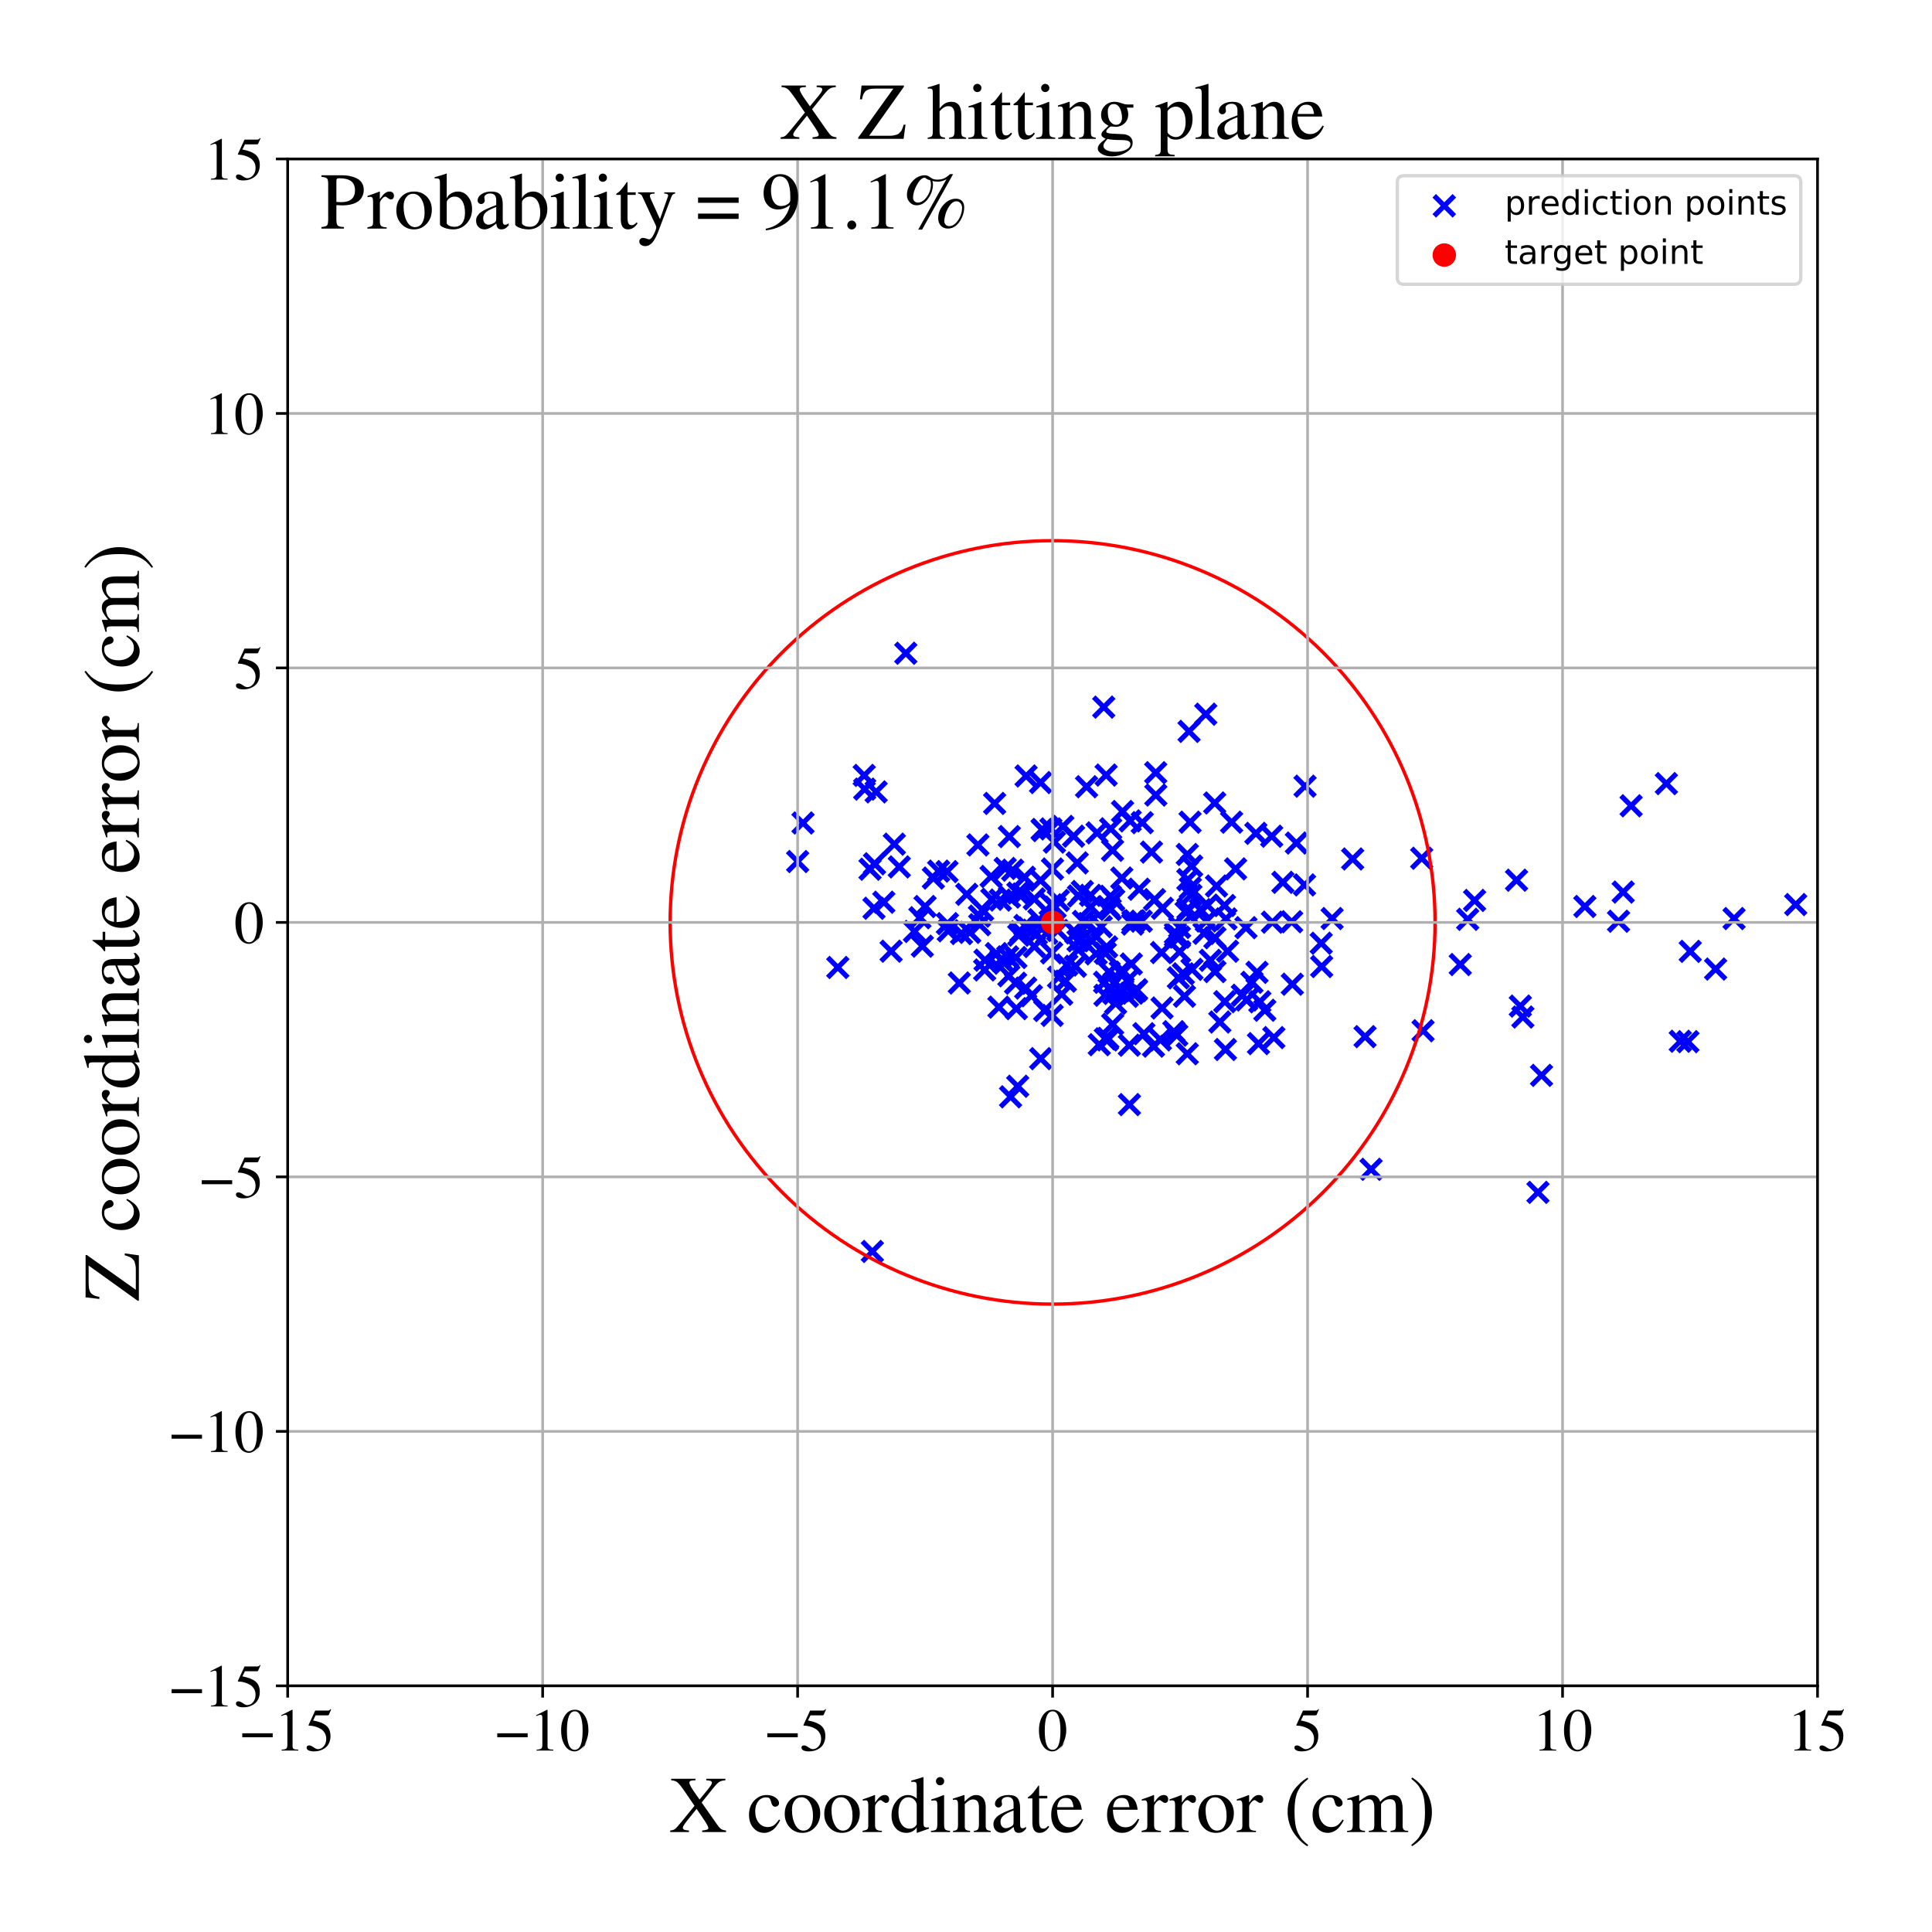 <?xml version="1.0" encoding="utf-8" standalone="no"?>
<!DOCTYPE svg PUBLIC "-//W3C//DTD SVG 1.1//EN"
  "http://www.w3.org/Graphics/SVG/1.1/DTD/svg11.dtd">
<!-- Created with matplotlib (https://matplotlib.org/) -->
<svg height="576pt" version="1.1" viewBox="0 0 576 576" width="576pt" xmlns="http://www.w3.org/2000/svg" xmlns:xlink="http://www.w3.org/1999/xlink">
 <defs>
  <style type="text/css">
*{stroke-linecap:butt;stroke-linejoin:round;}
  </style>
 </defs>
 <g id="figure_1">
  <g id="patch_1">
   <path d="M 0 576 
L 576 576 
L 576 0 
L 0 0 
z
" style="fill:#ffffff;"/>
  </g>
  <g id="axes_1">
   <g id="patch_2">
    <path d="M 85.766 502.609 
L 541.875 502.609 
L 541.875 47.391 
L 85.766 47.391 
z
" style="fill:#ffffff;"/>
   </g>
   <g id="PathCollection_1">
    <defs>
     <path d="M -3 3 
L 3 -3 
M -3 -3 
L 3 3 
" id="m79d991309e" style="stroke:#0000ff;stroke-width:1.5;"/>
    </defs>
    <g clip-path="url(#p7a7c399465)">
     <use style="fill:#0000ff;stroke:#0000ff;stroke-width:1.5;" x="379.353" xlink:href="#m79d991309e" y="274.935"/>
     <use style="fill:#0000ff;stroke:#0000ff;stroke-width:1.5;" x="331.718" xlink:href="#m79d991309e" y="305.365"/>
     <use style="fill:#0000ff;stroke:#0000ff;stroke-width:1.5;" x="454.018" xlink:href="#m79d991309e" y="303.216"/>
     <use style="fill:#0000ff;stroke:#0000ff;stroke-width:1.5;" x="406.968" xlink:href="#m79d991309e" y="309.061"/>
     <use style="fill:#0000ff;stroke:#0000ff;stroke-width:1.5;" x="336.103" xlink:href="#m79d991309e" y="297.037"/>
     <use style="fill:#0000ff;stroke:#0000ff;stroke-width:1.5;" x="302.781" xlink:href="#m79d991309e" y="293.138"/>
     <use style="fill:#0000ff;stroke:#0000ff;stroke-width:1.5;" x="332.603" xlink:href="#m79d991309e" y="299.139"/>
     <use style="fill:#0000ff;stroke:#0000ff;stroke-width:1.5;" x="329.43" xlink:href="#m79d991309e" y="296.72"/>
     <use style="fill:#0000ff;stroke:#0000ff;stroke-width:1.5;" x="365.059" xlink:href="#m79d991309e" y="269.958"/>
     <use style="fill:#0000ff;stroke:#0000ff;stroke-width:1.5;" x="307.919" xlink:href="#m79d991309e" y="277.314"/>
     <use style="fill:#0000ff;stroke:#0000ff;stroke-width:1.5;" x="362.202" xlink:href="#m79d991309e" y="279.58"/>
     <use style="fill:#0000ff;stroke:#0000ff;stroke-width:1.5;" x="368.376" xlink:href="#m79d991309e" y="259.046"/>
     <use style="fill:#0000ff;stroke:#0000ff;stroke-width:1.5;" x="324.539" xlink:href="#m79d991309e" y="275.345"/>
     <use style="fill:#0000ff;stroke:#0000ff;stroke-width:1.5;" x="298.23" xlink:href="#m79d991309e" y="268.344"/>
     <use style="fill:#0000ff;stroke:#0000ff;stroke-width:1.5;" x="351.686" xlink:href="#m79d991309e" y="276.505"/>
     <use style="fill:#0000ff;stroke:#0000ff;stroke-width:1.5;" x="330.459" xlink:href="#m79d991309e" y="270.337"/>
     <use style="fill:#0000ff;stroke:#0000ff;stroke-width:1.5;" x="459.587" xlink:href="#m79d991309e" y="320.605"/>
     <use style="fill:#0000ff;stroke:#0000ff;stroke-width:1.5;" x="331.694" xlink:href="#m79d991309e" y="253.504"/>
     <use style="fill:#0000ff;stroke:#0000ff;stroke-width:1.5;" x="382.475" xlink:href="#m79d991309e" y="263.055"/>
     <use style="fill:#0000ff;stroke:#0000ff;stroke-width:1.5;" x="318.049" xlink:href="#m79d991309e" y="287.705"/>
     <use style="fill:#0000ff;stroke:#0000ff;stroke-width:1.5;" x="325.129" xlink:href="#m79d991309e" y="266.927"/>
     <use style="fill:#0000ff;stroke:#0000ff;stroke-width:1.5;" x="346.556" xlink:href="#m79d991309e" y="270.795"/>
     <use style="fill:#0000ff;stroke:#0000ff;stroke-width:1.5;" x="362.686" xlink:href="#m79d991309e" y="264.155"/>
     <use style="fill:#0000ff;stroke:#0000ff;stroke-width:1.5;" x="355.278" xlink:href="#m79d991309e" y="258.199"/>
     <use style="fill:#0000ff;stroke:#0000ff;stroke-width:1.5;" x="379.14" xlink:href="#m79d991309e" y="249.306"/>
     <use style="fill:#0000ff;stroke:#0000ff;stroke-width:1.5;" x="260.57" xlink:href="#m79d991309e" y="270.787"/>
     <use style="fill:#0000ff;stroke:#0000ff;stroke-width:1.5;" x="329.323" xlink:href="#m79d991309e" y="292.858"/>
     <use style="fill:#0000ff;stroke:#0000ff;stroke-width:1.5;" x="332.142" xlink:href="#m79d991309e" y="293.097"/>
     <use style="fill:#0000ff;stroke:#0000ff;stroke-width:1.5;" x="350.436" xlink:href="#m79d991309e" y="278.32"/>
     <use style="fill:#0000ff;stroke:#0000ff;stroke-width:1.5;" x="371.465" xlink:href="#m79d991309e" y="276.573"/>
     <use style="fill:#0000ff;stroke:#0000ff;stroke-width:1.5;" x="349.966" xlink:href="#m79d991309e" y="307.578"/>
     <use style="fill:#0000ff;stroke:#0000ff;stroke-width:1.5;" x="310.227" xlink:href="#m79d991309e" y="233.307"/>
     <use style="fill:#0000ff;stroke:#0000ff;stroke-width:1.5;" x="308.97" xlink:href="#m79d991309e" y="278.426"/>
     <use style="fill:#0000ff;stroke:#0000ff;stroke-width:1.5;" x="330.155" xlink:href="#m79d991309e" y="310.035"/>
     <use style="fill:#0000ff;stroke:#0000ff;stroke-width:1.5;" x="266.634" xlink:href="#m79d991309e" y="251.673"/>
     <use style="fill:#0000ff;stroke:#0000ff;stroke-width:1.5;" x="275.791" xlink:href="#m79d991309e" y="270.266"/>
     <use style="fill:#0000ff;stroke:#0000ff;stroke-width:1.5;" x="286.013" xlink:href="#m79d991309e" y="293.063"/>
     <use style="fill:#0000ff;stroke:#0000ff;stroke-width:1.5;" x="334.671" xlink:href="#m79d991309e" y="241.935"/>
     <use style="fill:#0000ff;stroke:#0000ff;stroke-width:1.5;" x="486.296" xlink:href="#m79d991309e" y="240.234"/>
     <use style="fill:#0000ff;stroke:#0000ff;stroke-width:1.5;" x="268.112" xlink:href="#m79d991309e" y="258.454"/>
     <use style="fill:#0000ff;stroke:#0000ff;stroke-width:1.5;" x="360.862" xlink:href="#m79d991309e" y="286.308"/>
     <use style="fill:#0000ff;stroke:#0000ff;stroke-width:1.5;" x="363.676" xlink:href="#m79d991309e" y="304.696"/>
     <use style="fill:#0000ff;stroke:#0000ff;stroke-width:1.5;" x="408.768" xlink:href="#m79d991309e" y="348.612"/>
     <use style="fill:#0000ff;stroke:#0000ff;stroke-width:1.5;" x="337.659" xlink:href="#m79d991309e" y="275.51"/>
     <use style="fill:#0000ff;stroke:#0000ff;stroke-width:1.5;" x="365.344" xlink:href="#m79d991309e" y="312.894"/>
     <use style="fill:#0000ff;stroke:#0000ff;stroke-width:1.5;" x="239.405" xlink:href="#m79d991309e" y="245.359"/>
     <use style="fill:#0000ff;stroke:#0000ff;stroke-width:1.5;" x="386.5" xlink:href="#m79d991309e" y="251.336"/>
     <use style="fill:#0000ff;stroke:#0000ff;stroke-width:1.5;" x="288.226" xlink:href="#m79d991309e" y="266.627"/>
     <use style="fill:#0000ff;stroke:#0000ff;stroke-width:1.5;" x="453.264" xlink:href="#m79d991309e" y="299.957"/>
     <use style="fill:#0000ff;stroke:#0000ff;stroke-width:1.5;" x="295.474" xlink:href="#m79d991309e" y="261.315"/>
     <use style="fill:#0000ff;stroke:#0000ff;stroke-width:1.5;" x="330.989" xlink:href="#m79d991309e" y="271.134"/>
     <use style="fill:#0000ff;stroke:#0000ff;stroke-width:1.5;" x="367.19" xlink:href="#m79d991309e" y="245.121"/>
     <use style="fill:#0000ff;stroke:#0000ff;stroke-width:1.5;" x="344.21" xlink:href="#m79d991309e" y="268.206"/>
     <use style="fill:#0000ff;stroke:#0000ff;stroke-width:1.5;" x="354.175" xlink:href="#m79d991309e" y="270.934"/>
     <use style="fill:#0000ff;stroke:#0000ff;stroke-width:1.5;" x="375.604" xlink:href="#m79d991309e" y="298.671"/>
     <use style="fill:#0000ff;stroke:#0000ff;stroke-width:1.5;" x="334.847" xlink:href="#m79d991309e" y="289.541"/>
     <use style="fill:#0000ff;stroke:#0000ff;stroke-width:1.5;" x="296.539" xlink:href="#m79d991309e" y="239.529"/>
     <use style="fill:#0000ff;stroke:#0000ff;stroke-width:1.5;" x="472.504" xlink:href="#m79d991309e" y="270.254"/>
     <use style="fill:#0000ff;stroke:#0000ff;stroke-width:1.5;" x="315.534" xlink:href="#m79d991309e" y="268.451"/>
     <use style="fill:#0000ff;stroke:#0000ff;stroke-width:1.5;" x="297.809" xlink:href="#m79d991309e" y="300.268"/>
     <use style="fill:#0000ff;stroke:#0000ff;stroke-width:1.5;" x="353.976" xlink:href="#m79d991309e" y="254.746"/>
     <use style="fill:#0000ff;stroke:#0000ff;stroke-width:1.5;" x="423.861" xlink:href="#m79d991309e" y="255.874"/>
     <use style="fill:#0000ff;stroke:#0000ff;stroke-width:1.5;" x="303.478" xlink:href="#m79d991309e" y="266.25"/>
     <use style="fill:#0000ff;stroke:#0000ff;stroke-width:1.5;" x="343.896" xlink:href="#m79d991309e" y="311.899"/>
     <use style="fill:#0000ff;stroke:#0000ff;stroke-width:1.5;" x="340.549" xlink:href="#m79d991309e" y="245.264"/>
     <use style="fill:#0000ff;stroke:#0000ff;stroke-width:1.5;" x="321.481" xlink:href="#m79d991309e" y="283.141"/>
     <use style="fill:#0000ff;stroke:#0000ff;stroke-width:1.5;" x="306.585" xlink:href="#m79d991309e" y="276.626"/>
     <use style="fill:#0000ff;stroke:#0000ff;stroke-width:1.5;" x="310.685" xlink:href="#m79d991309e" y="247.292"/>
     <use style="fill:#0000ff;stroke:#0000ff;stroke-width:1.5;" x="393.904" xlink:href="#m79d991309e" y="281.211"/>
     <use style="fill:#0000ff;stroke:#0000ff;stroke-width:1.5;" x="337.7" xlink:href="#m79d991309e" y="296.093"/>
     <use style="fill:#0000ff;stroke:#0000ff;stroke-width:1.5;" x="261.212" xlink:href="#m79d991309e" y="236.09"/>
     <use style="fill:#0000ff;stroke:#0000ff;stroke-width:1.5;" x="300.915" xlink:href="#m79d991309e" y="249.408"/>
     <use style="fill:#0000ff;stroke:#0000ff;stroke-width:1.5;" x="374.762" xlink:href="#m79d991309e" y="289.887"/>
     <use style="fill:#0000ff;stroke:#0000ff;stroke-width:1.5;" x="311.462" xlink:href="#m79d991309e" y="301.268"/>
     <use style="fill:#0000ff;stroke:#0000ff;stroke-width:1.5;" x="321.532" xlink:href="#m79d991309e" y="267.108"/>
     <use style="fill:#0000ff;stroke:#0000ff;stroke-width:1.5;" x="331.136" xlink:href="#m79d991309e" y="247.099"/>
     <use style="fill:#0000ff;stroke:#0000ff;stroke-width:1.5;" x="385.092" xlink:href="#m79d991309e" y="274.798"/>
     <use style="fill:#0000ff;stroke:#0000ff;stroke-width:1.5;" x="330.279" xlink:href="#m79d991309e" y="309.574"/>
     <use style="fill:#0000ff;stroke:#0000ff;stroke-width:1.5;" x="350.831" xlink:href="#m79d991309e" y="308.613"/>
     <use style="fill:#0000ff;stroke:#0000ff;stroke-width:1.5;" x="332.033" xlink:href="#m79d991309e" y="268.329"/>
     <use style="fill:#0000ff;stroke:#0000ff;stroke-width:1.5;" x="379.778" xlink:href="#m79d991309e" y="309.349"/>
     <use style="fill:#0000ff;stroke:#0000ff;stroke-width:1.5;" x="313.094" xlink:href="#m79d991309e" y="274.657"/>
     <use style="fill:#0000ff;stroke:#0000ff;stroke-width:1.5;" x="339.618" xlink:href="#m79d991309e" y="265.106"/>
     <use style="fill:#0000ff;stroke:#0000ff;stroke-width:1.5;" x="321.395" xlink:href="#m79d991309e" y="280.494"/>
     <use style="fill:#0000ff;stroke:#0000ff;stroke-width:1.5;" x="341.029" xlink:href="#m79d991309e" y="308.185"/>
     <use style="fill:#0000ff;stroke:#0000ff;stroke-width:1.5;" x="353.967" xlink:href="#m79d991309e" y="314.167"/>
     <use style="fill:#0000ff;stroke:#0000ff;stroke-width:1.5;" x="329.907" xlink:href="#m79d991309e" y="282.299"/>
     <use style="fill:#0000ff;stroke:#0000ff;stroke-width:1.5;" x="424.265" xlink:href="#m79d991309e" y="307.299"/>
     <use style="fill:#0000ff;stroke:#0000ff;stroke-width:1.5;" x="336.726" xlink:href="#m79d991309e" y="329.322"/>
     <use style="fill:#0000ff;stroke:#0000ff;stroke-width:1.5;" x="355.377" xlink:href="#m79d991309e" y="289.006"/>
     <use style="fill:#0000ff;stroke:#0000ff;stroke-width:1.5;" x="292.01" xlink:href="#m79d991309e" y="273.135"/>
     <use style="fill:#0000ff;stroke:#0000ff;stroke-width:1.5;" x="343.299" xlink:href="#m79d991309e" y="254.033"/>
     <use style="fill:#0000ff;stroke:#0000ff;stroke-width:1.5;" x="353.133" xlink:href="#m79d991309e" y="297.014"/>
     <use style="fill:#0000ff;stroke:#0000ff;stroke-width:1.5;" x="313.691" xlink:href="#m79d991309e" y="302.723"/>
     <use style="fill:#0000ff;stroke:#0000ff;stroke-width:1.5;" x="329.067" xlink:href="#m79d991309e" y="210.82"/>
     <use style="fill:#0000ff;stroke:#0000ff;stroke-width:1.5;" x="300.949" xlink:href="#m79d991309e" y="267.447"/>
     <use style="fill:#0000ff;stroke:#0000ff;stroke-width:1.5;" x="452.138" xlink:href="#m79d991309e" y="262.414"/>
     <use style="fill:#0000ff;stroke:#0000ff;stroke-width:1.5;" x="334.439" xlink:href="#m79d991309e" y="261.772"/>
     <use style="fill:#0000ff;stroke:#0000ff;stroke-width:1.5;" x="500.95" xlink:href="#m79d991309e" y="310.434"/>
     <use style="fill:#0000ff;stroke:#0000ff;stroke-width:1.5;" x="337.748" xlink:href="#m79d991309e" y="274.675"/>
     <use style="fill:#0000ff;stroke:#0000ff;stroke-width:1.5;" x="362.145" xlink:href="#m79d991309e" y="239.396"/>
     <use style="fill:#0000ff;stroke:#0000ff;stroke-width:1.5;" x="320.76" xlink:href="#m79d991309e" y="278.137"/>
     <use style="fill:#0000ff;stroke:#0000ff;stroke-width:1.5;" x="289.118" xlink:href="#m79d991309e" y="277.974"/>
     <use style="fill:#0000ff;stroke:#0000ff;stroke-width:1.5;" x="397.15" xlink:href="#m79d991309e" y="273.848"/>
     <use style="fill:#0000ff;stroke:#0000ff;stroke-width:1.5;" x="313.787" xlink:href="#m79d991309e" y="259.081"/>
     <use style="fill:#0000ff;stroke:#0000ff;stroke-width:1.5;" x="305.427" xlink:href="#m79d991309e" y="261.543"/>
     <use style="fill:#0000ff;stroke:#0000ff;stroke-width:1.5;" x="299.432" xlink:href="#m79d991309e" y="287.154"/>
     <use style="fill:#0000ff;stroke:#0000ff;stroke-width:1.5;" x="345.954" xlink:href="#m79d991309e" y="310.025"/>
     <use style="fill:#0000ff;stroke:#0000ff;stroke-width:1.5;" x="358.95" xlink:href="#m79d991309e" y="278.256"/>
     <use style="fill:#0000ff;stroke:#0000ff;stroke-width:1.5;" x="338.681" xlink:href="#m79d991309e" y="295.358"/>
     <use style="fill:#0000ff;stroke:#0000ff;stroke-width:1.5;" x="352.806" xlink:href="#m79d991309e" y="290.329"/>
     <use style="fill:#0000ff;stroke:#0000ff;stroke-width:1.5;" x="334.729" xlink:href="#m79d991309e" y="295.171"/>
     <use style="fill:#0000ff;stroke:#0000ff;stroke-width:1.5;" x="373.249" xlink:href="#m79d991309e" y="292.866"/>
     <use style="fill:#0000ff;stroke:#0000ff;stroke-width:1.5;" x="316.867" xlink:href="#m79d991309e" y="246.384"/>
     <use style="fill:#0000ff;stroke:#0000ff;stroke-width:1.5;" x="439.629" xlink:href="#m79d991309e" y="268.448"/>
     <use style="fill:#0000ff;stroke:#0000ff;stroke-width:1.5;" x="292.087" xlink:href="#m79d991309e" y="275.686"/>
     <use style="fill:#0000ff;stroke:#0000ff;stroke-width:1.5;" x="308.395" xlink:href="#m79d991309e" y="282.192"/>
     <use style="fill:#0000ff;stroke:#0000ff;stroke-width:1.5;" x="325.205" xlink:href="#m79d991309e" y="270.403"/>
     <use style="fill:#0000ff;stroke:#0000ff;stroke-width:1.5;" x="272.637" xlink:href="#m79d991309e" y="277.701"/>
     <use style="fill:#0000ff;stroke:#0000ff;stroke-width:1.5;" x="323.015" xlink:href="#m79d991309e" y="274.717"/>
     <use style="fill:#0000ff;stroke:#0000ff;stroke-width:1.5;" x="304.859" xlink:href="#m79d991309e" y="266.534"/>
     <use style="fill:#0000ff;stroke:#0000ff;stroke-width:1.5;" x="303.003" xlink:href="#m79d991309e" y="300.707"/>
     <use style="fill:#0000ff;stroke:#0000ff;stroke-width:1.5;" x="308.362" xlink:href="#m79d991309e" y="268.004"/>
     <use style="fill:#0000ff;stroke:#0000ff;stroke-width:1.5;" x="818.422" xlink:href="#m79d991309e" y="324.329"/>
     <use style="fill:#0000ff;stroke:#0000ff;stroke-width:1.5;" x="336.069" xlink:href="#m79d991309e" y="292.389"/>
     <use style="fill:#0000ff;stroke:#0000ff;stroke-width:1.5;" x="355.048" xlink:href="#m79d991309e" y="266.897"/>
     <use style="fill:#0000ff;stroke:#0000ff;stroke-width:1.5;" x="354.797" xlink:href="#m79d991309e" y="245.125"/>
     <use style="fill:#0000ff;stroke:#0000ff;stroke-width:1.5;" x="344.563" xlink:href="#m79d991309e" y="230.37"/>
     <use style="fill:#0000ff;stroke:#0000ff;stroke-width:1.5;" x="359.65" xlink:href="#m79d991309e" y="274.579"/>
     <use style="fill:#0000ff;stroke:#0000ff;stroke-width:1.5;" x="354.146" xlink:href="#m79d991309e" y="262.259"/>
     <use style="fill:#0000ff;stroke:#0000ff;stroke-width:1.5;" x="292.945" xlink:href="#m79d991309e" y="271.345"/>
     <use style="fill:#0000ff;stroke:#0000ff;stroke-width:1.5;" x="483.93" xlink:href="#m79d991309e" y="265.959"/>
     <use style="fill:#0000ff;stroke:#0000ff;stroke-width:1.5;" x="365.984" xlink:href="#m79d991309e" y="283.6"/>
     <use style="fill:#0000ff;stroke:#0000ff;stroke-width:1.5;" x="310.641" xlink:href="#m79d991309e" y="276.785"/>
     <use style="fill:#0000ff;stroke:#0000ff;stroke-width:1.5;" x="333.999" xlink:href="#m79d991309e" y="289.755"/>
     <use style="fill:#0000ff;stroke:#0000ff;stroke-width:1.5;" x="282.458" xlink:href="#m79d991309e" y="275.373"/>
     <use style="fill:#0000ff;stroke:#0000ff;stroke-width:1.5;" x="503.924" xlink:href="#m79d991309e" y="283.635"/>
     <use style="fill:#0000ff;stroke:#0000ff;stroke-width:1.5;" x="327.065" xlink:href="#m79d991309e" y="248.304"/>
     <use style="fill:#0000ff;stroke:#0000ff;stroke-width:1.5;" x="259.386" xlink:href="#m79d991309e" y="259.152"/>
     <use style="fill:#0000ff;stroke:#0000ff;stroke-width:1.5;" x="338.848" xlink:href="#m79d991309e" y="295.073"/>
     <use style="fill:#0000ff;stroke:#0000ff;stroke-width:1.5;" x="482.547" xlink:href="#m79d991309e" y="274.655"/>
     <use style="fill:#0000ff;stroke:#0000ff;stroke-width:1.5;" x="329.778" xlink:href="#m79d991309e" y="231.076"/>
     <use style="fill:#0000ff;stroke:#0000ff;stroke-width:1.5;" x="328.312" xlink:href="#m79d991309e" y="276.263"/>
     <use style="fill:#0000ff;stroke:#0000ff;stroke-width:1.5;" x="353.627" xlink:href="#m79d991309e" y="272.026"/>
     <use style="fill:#0000ff;stroke:#0000ff;stroke-width:1.5;" x="316.533" xlink:href="#m79d991309e" y="296.416"/>
     <use style="fill:#0000ff;stroke:#0000ff;stroke-width:1.5;" x="278.268" xlink:href="#m79d991309e" y="261.786"/>
     <use style="fill:#0000ff;stroke:#0000ff;stroke-width:1.5;" x="435.359" xlink:href="#m79d991309e" y="287.564"/>
     <use style="fill:#0000ff;stroke:#0000ff;stroke-width:1.5;" x="317.621" xlink:href="#m79d991309e" y="292.518"/>
     <use style="fill:#0000ff;stroke:#0000ff;stroke-width:1.5;" x="359.482" xlink:href="#m79d991309e" y="212.929"/>
     <use style="fill:#0000ff;stroke:#0000ff;stroke-width:1.5;" x="331.077" xlink:href="#m79d991309e" y="267.213"/>
     <use style="fill:#0000ff;stroke:#0000ff;stroke-width:1.5;" x="265.678" xlink:href="#m79d991309e" y="283.584"/>
     <use style="fill:#0000ff;stroke:#0000ff;stroke-width:1.5;" x="260.726" xlink:href="#m79d991309e" y="257.529"/>
     <use style="fill:#0000ff;stroke:#0000ff;stroke-width:1.5;" x="312.049" xlink:href="#m79d991309e" y="278.235"/>
     <use style="fill:#0000ff;stroke:#0000ff;stroke-width:1.5;" x="286.66" xlink:href="#m79d991309e" y="278.326"/>
     <use style="fill:#0000ff;stroke:#0000ff;stroke-width:1.5;" x="237.812" xlink:href="#m79d991309e" y="256.854"/>
     <use style="fill:#0000ff;stroke:#0000ff;stroke-width:1.5;" x="323.946" xlink:href="#m79d991309e" y="234.549"/>
     <use style="fill:#0000ff;stroke:#0000ff;stroke-width:1.5;" x="320.626" xlink:href="#m79d991309e" y="288.079"/>
     <use style="fill:#0000ff;stroke:#0000ff;stroke-width:1.5;" x="303.415" xlink:href="#m79d991309e" y="323.853"/>
     <use style="fill:#0000ff;stroke:#0000ff;stroke-width:1.5;" x="377.085" xlink:href="#m79d991309e" y="301.189"/>
     <use style="fill:#0000ff;stroke:#0000ff;stroke-width:1.5;" x="315.351" xlink:href="#m79d991309e" y="277.407"/>
     <use style="fill:#0000ff;stroke:#0000ff;stroke-width:1.5;" x="329.537" xlink:href="#m79d991309e" y="284.208"/>
     <use style="fill:#0000ff;stroke:#0000ff;stroke-width:1.5;" x="313.484" xlink:href="#m79d991309e" y="269.742"/>
     <use style="fill:#0000ff;stroke:#0000ff;stroke-width:1.5;" x="921.524" xlink:href="#m79d991309e" y="275.437"/>
     <use style="fill:#0000ff;stroke:#0000ff;stroke-width:1.5;" x="300.777" xlink:href="#m79d991309e" y="290.91"/>
     <use style="fill:#0000ff;stroke:#0000ff;stroke-width:1.5;" x="300.427" xlink:href="#m79d991309e" y="285.27"/>
     <use style="fill:#0000ff;stroke:#0000ff;stroke-width:1.5;" x="320.078" xlink:href="#m79d991309e" y="249.298"/>
     <use style="fill:#0000ff;stroke:#0000ff;stroke-width:1.5;" x="313.526" xlink:href="#m79d991309e" y="284.095"/>
     <use style="fill:#0000ff;stroke:#0000ff;stroke-width:1.5;" x="330.662" xlink:href="#m79d991309e" y="289.825"/>
     <use style="fill:#0000ff;stroke:#0000ff;stroke-width:1.5;" x="282.707" xlink:href="#m79d991309e" y="277.509"/>
     <use style="fill:#0000ff;stroke:#0000ff;stroke-width:1.5;" x="297.062" xlink:href="#m79d991309e" y="284.3"/>
     <use style="fill:#0000ff;stroke:#0000ff;stroke-width:1.5;" x="302.855" xlink:href="#m79d991309e" y="285.458"/>
     <use style="fill:#0000ff;stroke:#0000ff;stroke-width:1.5;" x="351.707" xlink:href="#m79d991309e" y="283.748"/>
     <use style="fill:#0000ff;stroke:#0000ff;stroke-width:1.5;" x="337.283" xlink:href="#m79d991309e" y="287.404"/>
     <use style="fill:#0000ff;stroke:#0000ff;stroke-width:1.5;" x="516.986" xlink:href="#m79d991309e" y="273.855"/>
     <use style="fill:#0000ff;stroke:#0000ff;stroke-width:1.5;" x="375.194" xlink:href="#m79d991309e" y="311.14"/>
     <use style="fill:#0000ff;stroke:#0000ff;stroke-width:1.5;" x="552.691" xlink:href="#m79d991309e" y="309.05"/>
     <use style="fill:#0000ff;stroke:#0000ff;stroke-width:1.5;" x="346.449" xlink:href="#m79d991309e" y="300.521"/>
     <use style="fill:#0000ff;stroke:#0000ff;stroke-width:1.5;" x="365.502" xlink:href="#m79d991309e" y="273.96"/>
     <use style="fill:#0000ff;stroke:#0000ff;stroke-width:1.5;" x="458.525" xlink:href="#m79d991309e" y="355.487"/>
     <use style="fill:#0000ff;stroke:#0000ff;stroke-width:1.5;" x="385.289" xlink:href="#m79d991309e" y="293.432"/>
     <use style="fill:#0000ff;stroke:#0000ff;stroke-width:1.5;" x="327.735" xlink:href="#m79d991309e" y="311.464"/>
     <use style="fill:#0000ff;stroke:#0000ff;stroke-width:1.5;" x="344.592" xlink:href="#m79d991309e" y="237.038"/>
     <use style="fill:#0000ff;stroke:#0000ff;stroke-width:1.5;" x="298.483" xlink:href="#m79d991309e" y="286.133"/>
     <use style="fill:#0000ff;stroke:#0000ff;stroke-width:1.5;" x="303.728" xlink:href="#m79d991309e" y="278.816"/>
     <use style="fill:#0000ff;stroke:#0000ff;stroke-width:1.5;" x="310.266" xlink:href="#m79d991309e" y="315.616"/>
     <use style="fill:#0000ff;stroke:#0000ff;stroke-width:1.5;" x="257.803" xlink:href="#m79d991309e" y="235.269"/>
     <use style="fill:#0000ff;stroke:#0000ff;stroke-width:1.5;" x="394.036" xlink:href="#m79d991309e" y="288.158"/>
     <use style="fill:#0000ff;stroke:#0000ff;stroke-width:1.5;" x="322.411" xlink:href="#m79d991309e" y="280.027"/>
     <use style="fill:#0000ff;stroke:#0000ff;stroke-width:1.5;" x="340.26" xlink:href="#m79d991309e" y="274.628"/>
     <use style="fill:#0000ff;stroke:#0000ff;stroke-width:1.5;" x="329.547" xlink:href="#m79d991309e" y="309.711"/>
     <use style="fill:#0000ff;stroke:#0000ff;stroke-width:1.5;" x="371.656" xlink:href="#m79d991309e" y="298.129"/>
     <use style="fill:#0000ff;stroke:#0000ff;stroke-width:1.5;" x="374.417" xlink:href="#m79d991309e" y="248.454"/>
     <use style="fill:#0000ff;stroke:#0000ff;stroke-width:1.5;" x="357.89" xlink:href="#m79d991309e" y="271.196"/>
     <use style="fill:#0000ff;stroke:#0000ff;stroke-width:1.5;" x="301.915" xlink:href="#m79d991309e" y="259.438"/>
     <use style="fill:#0000ff;stroke:#0000ff;stroke-width:1.5;" x="310.973" xlink:href="#m79d991309e" y="247.616"/>
     <use style="fill:#0000ff;stroke:#0000ff;stroke-width:1.5;" x="309.748" xlink:href="#m79d991309e" y="274.208"/>
     <use style="fill:#0000ff;stroke:#0000ff;stroke-width:1.5;" x="295.709" xlink:href="#m79d991309e" y="268.114"/>
     <use style="fill:#0000ff;stroke:#0000ff;stroke-width:1.5;" x="351.306" xlink:href="#m79d991309e" y="291.524"/>
     <use style="fill:#0000ff;stroke:#0000ff;stroke-width:1.5;" x="351.617" xlink:href="#m79d991309e" y="279.389"/>
     <use style="fill:#0000ff;stroke:#0000ff;stroke-width:1.5;" x="313.312" xlink:href="#m79d991309e" y="247.126"/>
     <use style="fill:#0000ff;stroke:#0000ff;stroke-width:1.5;" x="365.152" xlink:href="#m79d991309e" y="298.638"/>
     <use style="fill:#0000ff;stroke:#0000ff;stroke-width:1.5;" x="291.552" xlink:href="#m79d991309e" y="251.907"/>
     <use style="fill:#0000ff;stroke:#0000ff;stroke-width:1.5;" x="305.578" xlink:href="#m79d991309e" y="275.922"/>
     <use style="fill:#0000ff;stroke:#0000ff;stroke-width:1.5;" x="270.048" xlink:href="#m79d991309e" y="194.755"/>
     <use style="fill:#0000ff;stroke:#0000ff;stroke-width:1.5;" x="325.578" xlink:href="#m79d991309e" y="280.527"/>
     <use style="fill:#0000ff;stroke:#0000ff;stroke-width:1.5;" x="326.794" xlink:href="#m79d991309e" y="284.375"/>
     <use style="fill:#0000ff;stroke:#0000ff;stroke-width:1.5;" x="362.213" xlink:href="#m79d991309e" y="289.664"/>
     <use style="fill:#0000ff;stroke:#0000ff;stroke-width:1.5;" x="249.779" xlink:href="#m79d991309e" y="288.439"/>
     <use style="fill:#0000ff;stroke:#0000ff;stroke-width:1.5;" x="314.56" xlink:href="#m79d991309e" y="270.474"/>
     <use style="fill:#0000ff;stroke:#0000ff;stroke-width:1.5;" x="305.911" xlink:href="#m79d991309e" y="231.344"/>
     <use style="fill:#0000ff;stroke:#0000ff;stroke-width:1.5;" x="503.229" xlink:href="#m79d991309e" y="310.559"/>
     <use style="fill:#0000ff;stroke:#0000ff;stroke-width:1.5;" x="304.332" xlink:href="#m79d991309e" y="277.806"/>
     <use style="fill:#0000ff;stroke:#0000ff;stroke-width:1.5;" x="350.437" xlink:href="#m79d991309e" y="279.136"/>
     <use style="fill:#0000ff;stroke:#0000ff;stroke-width:1.5;" x="354.503" xlink:href="#m79d991309e" y="218.048"/>
     <use style="fill:#0000ff;stroke:#0000ff;stroke-width:1.5;" x="274.981" xlink:href="#m79d991309e" y="282.093"/>
     <use style="fill:#0000ff;stroke:#0000ff;stroke-width:1.5;" x="535.367" xlink:href="#m79d991309e" y="269.679"/>
     <use style="fill:#0000ff;stroke:#0000ff;stroke-width:1.5;" x="437.578" xlink:href="#m79d991309e" y="274.082"/>
     <use style="fill:#0000ff;stroke:#0000ff;stroke-width:1.5;" x="403.277" xlink:href="#m79d991309e" y="256.09"/>
     <use style="fill:#0000ff;stroke:#0000ff;stroke-width:1.5;" x="359.985" xlink:href="#m79d991309e" y="269.869"/>
     <use style="fill:#0000ff;stroke:#0000ff;stroke-width:1.5;" x="310.213" xlink:href="#m79d991309e" y="262.453"/>
     <use style="fill:#0000ff;stroke:#0000ff;stroke-width:1.5;" x="299.684" xlink:href="#m79d991309e" y="258.918"/>
     <use style="fill:#0000ff;stroke:#0000ff;stroke-width:1.5;" x="322.686" xlink:href="#m79d991309e" y="265.776"/>
     <use style="fill:#0000ff;stroke:#0000ff;stroke-width:1.5;" x="301.29" xlink:href="#m79d991309e" y="326.999"/>
     <use style="fill:#0000ff;stroke:#0000ff;stroke-width:1.5;" x="388.923" xlink:href="#m79d991309e" y="263.824"/>
     <use style="fill:#0000ff;stroke:#0000ff;stroke-width:1.5;" x="346.303" xlink:href="#m79d991309e" y="283.992"/>
     <use style="fill:#0000ff;stroke:#0000ff;stroke-width:1.5;" x="279.852" xlink:href="#m79d991309e" y="259.714"/>
     <use style="fill:#0000ff;stroke:#0000ff;stroke-width:1.5;" x="336.704" xlink:href="#m79d991309e" y="311.612"/>
     <use style="fill:#0000ff;stroke:#0000ff;stroke-width:1.5;" x="257.65" xlink:href="#m79d991309e" y="231.174"/>
     <use style="fill:#0000ff;stroke:#0000ff;stroke-width:1.5;" x="293.564" xlink:href="#m79d991309e" y="289.176"/>
     <use style="fill:#0000ff;stroke:#0000ff;stroke-width:1.5;" x="321.162" xlink:href="#m79d991309e" y="257.258"/>
     <use style="fill:#0000ff;stroke:#0000ff;stroke-width:1.5;" x="293.664" xlink:href="#m79d991309e" y="286.268"/>
     <use style="fill:#0000ff;stroke:#0000ff;stroke-width:1.5;" x="389.078" xlink:href="#m79d991309e" y="234.389"/>
     <use style="fill:#0000ff;stroke:#0000ff;stroke-width:1.5;" x="315.592" xlink:href="#m79d991309e" y="291.352"/>
     <use style="fill:#0000ff;stroke:#0000ff;stroke-width:1.5;" x="511.488" xlink:href="#m79d991309e" y="288.92"/>
     <use style="fill:#0000ff;stroke:#0000ff;stroke-width:1.5;" x="274.265" xlink:href="#m79d991309e" y="273.613"/>
     <use style="fill:#0000ff;stroke:#0000ff;stroke-width:1.5;" x="263.496" xlink:href="#m79d991309e" y="268.985"/>
     <use style="fill:#0000ff;stroke:#0000ff;stroke-width:1.5;" x="314.361" xlink:href="#m79d991309e" y="251.062"/>
     <use style="fill:#0000ff;stroke:#0000ff;stroke-width:1.5;" x="307.482" xlink:href="#m79d991309e" y="296.866"/>
     <use style="fill:#0000ff;stroke:#0000ff;stroke-width:1.5;" x="370.378" xlink:href="#m79d991309e" y="296.719"/>
     <use style="fill:#0000ff;stroke:#0000ff;stroke-width:1.5;" x="260.088" xlink:href="#m79d991309e" y="373.107"/>
     <use style="fill:#0000ff;stroke:#0000ff;stroke-width:1.5;" x="305.799" xlink:href="#m79d991309e" y="294.581"/>
     <use style="fill:#0000ff;stroke:#0000ff;stroke-width:1.5;" x="336.939" xlink:href="#m79d991309e" y="244.74"/>
     <use style="fill:#0000ff;stroke:#0000ff;stroke-width:1.5;" x="332.072" xlink:href="#m79d991309e" y="296.172"/>
     <use style="fill:#0000ff;stroke:#0000ff;stroke-width:1.5;" x="338.254" xlink:href="#m79d991309e" y="274.506"/>
     <use style="fill:#0000ff;stroke:#0000ff;stroke-width:1.5;" x="282.338" xlink:href="#m79d991309e" y="259.853"/>
     <use style="fill:#0000ff;stroke:#0000ff;stroke-width:1.5;" x="496.807" xlink:href="#m79d991309e" y="233.62"/>
     <use style="fill:#0000ff;stroke:#0000ff;stroke-width:1.5;" x="354.885" xlink:href="#m79d991309e" y="264.784"/>
    </g>
   </g>
   <g id="PathCollection_2">
    <defs>
     <path d="M 0 3 
C 0.796 3 1.559 2.684 2.121 2.121 
C 2.684 1.559 3 0.796 3 0 
C 3 -0.796 2.684 -1.559 2.121 -2.121 
C 1.559 -2.684 0.796 -3 0 -3 
C -0.796 -3 -1.559 -2.684 -2.121 -2.121 
C -2.684 -1.559 -3 -0.796 -3 0 
C -3 0.796 -2.684 1.559 -2.121 2.121 
C -1.559 2.684 -0.796 3 0 3 
z
" id="m413d2b8d8e" style="stroke:#ff0000;"/>
    </defs>
    <g clip-path="url(#p7a7c399465)">
     <use style="fill:#ff0000;stroke:#ff0000;" x="313.82" xlink:href="#m413d2b8d8e" y="275"/>
    </g>
   </g>
   <g id="patch_3">
    <path clip-path="url(#p7a7c399465)" d="M 313.82 388.805 
C 344.061 388.805 373.067 376.814 394.45 355.472 
C 415.833 334.131 427.848 305.181 427.848 275 
C 427.848 244.819 415.833 215.869 394.45 194.528 
C 373.067 173.186 344.061 161.195 313.82 161.195 
C 283.58 161.195 254.574 173.186 233.191 194.528 
C 211.808 215.869 199.793 244.819 199.793 275 
C 199.793 305.181 211.808 334.131 233.191 355.472 
C 254.574 376.814 283.58 388.805 313.82 388.805 
z
" style="fill:none;stroke:#ff0000;stroke-linejoin:miter;"/>
   </g>
   <g id="matplotlib.axis_1">
    <g id="xtick_1">
     <g id="line2d_1">
      <path clip-path="url(#p7a7c399465)" d="M 85.766 502.609 
L 85.766 47.391 
" style="fill:none;stroke:#b0b0b0;stroke-linecap:square;stroke-width:0.8;"/>
     </g>
     <g id="line2d_2">
      <defs>
       <path d="M 0 0 
L 0 3.5 
" id="m2bf234c5f1" style="stroke:#000000;stroke-width:0.8;"/>
      </defs>
      <g>
       <use style="stroke:#000000;stroke-width:0.8;" x="85.766" xlink:href="#m2bf234c5f1" y="502.609"/>
      </g>
     </g>
     <g id="text_1">
      <!-- −15 -->
      <defs>
       <path d="M 3 22 
L 3 28.594 
L 53.406 28.594 
L 53.406 22 
z
" id="FreeSerif-8722"/>
       <path d="M 18.297 59.297 
Q 16.5 59.297 11.094 57.094 
L 11.094 58.5 
L 29.094 67.594 
L 29.906 67.406 
L 29.906 7.406 
Q 29.906 3.797 31.703 2.688 
Q 33.5 1.594 39.406 1.5 
L 39.406 0 
L 11.797 0 
L 11.797 1.5 
Q 17.406 1.703 19.344 3.141 
Q 21.297 4.594 21.297 9.297 
L 21.297 54.594 
Q 21.297 59.297 18.297 59.297 
z
" id="FreeSerif-49"/>
       <path d="M 35.703 19.406 
Q 35.703 24.703 33.344 28.797 
Q 31 32.906 27.641 35.156 
Q 24.297 37.406 20.141 38.844 
Q 16 40.297 12.953 40.75 
Q 9.906 41.203 7.594 41.203 
Q 6.406 41.203 6.406 42 
Q 6.406 42.297 6.5 42.5 
L 17.406 66.203 
L 38.297 66.203 
Q 39.906 66.203 40.844 66.703 
Q 41.797 67.203 42.906 68.797 
L 43.797 68.094 
L 40 59.203 
Q 39.594 58.297 37.703 58.297 
L 18.094 58.297 
L 13.906 49.797 
Q 28.5 47.203 35.594 41.344 
Q 42.703 35.5 42.703 24.203 
Q 42.703 18.297 40.844 13.688 
Q 39 9.094 36.141 6.297 
Q 33.297 3.5 29.547 1.703 
Q 25.797 -0.094 22.344 -0.75 
Q 18.906 -1.406 15.406 -1.406 
Q 9.797 -1.406 6.5 0.25 
Q 3.203 1.906 3.203 4.797 
Q 3.203 8.5 7.5 8.5 
Q 10.297 8.5 14.75 5.391 
Q 19.203 2.297 21.797 2.297 
Q 27.703 2.297 31.703 7.25 
Q 35.703 12.203 35.703 19.406 
z
" id="FreeSerif-53"/>
      </defs>
      <g transform="translate(71.689 521.903)scale(0.18 -0.18)">
       <use xlink:href="#FreeSerif-8722"/>
       <use x="56.4" xlink:href="#FreeSerif-49"/>
       <use x="106.4" xlink:href="#FreeSerif-53"/>
      </g>
     </g>
    </g>
    <g id="xtick_2">
     <g id="line2d_3">
      <path clip-path="url(#p7a7c399465)" d="M 161.784 502.609 
L 161.784 47.391 
" style="fill:none;stroke:#b0b0b0;stroke-linecap:square;stroke-width:0.8;"/>
     </g>
     <g id="line2d_4">
      <g>
       <use style="stroke:#000000;stroke-width:0.8;" x="161.784" xlink:href="#m2bf234c5f1" y="502.609"/>
      </g>
     </g>
     <g id="text_2">
      <!-- −10 -->
      <defs>
       <path d="M 47.594 17.797 
Q 35.203 -1.406 25 -1.406 
Q 14.797 -1.406 8.594 8.391 
Q 2.406 18.203 2.406 33.594 
Q 2.406 48.094 8.594 57.844 
Q 14.797 67.594 25.406 67.594 
Q 35.203 67.594 41.391 58 
Q 47.594 48.406 47.594 33 
Q 47.594 17.797 35.203 -1.406 
z
M 25.094 65 
Q 12 65 12 32.703 
Q 12 1.203 25 1.203 
Q 38 1.203 38 32.797 
Q 38 48.5 34.703 56.75 
Q 31.406 65 25.094 65 
z
" id="FreeSerif-48"/>
      </defs>
      <g transform="translate(147.707 521.903)scale(0.18 -0.18)">
       <use xlink:href="#FreeSerif-8722"/>
       <use x="56.4" xlink:href="#FreeSerif-49"/>
       <use x="106.4" xlink:href="#FreeSerif-48"/>
      </g>
     </g>
    </g>
    <g id="xtick_3">
     <g id="line2d_5">
      <path clip-path="url(#p7a7c399465)" d="M 237.802 502.609 
L 237.802 47.391 
" style="fill:none;stroke:#b0b0b0;stroke-linecap:square;stroke-width:0.8;"/>
     </g>
     <g id="line2d_6">
      <g>
       <use style="stroke:#000000;stroke-width:0.8;" x="237.802" xlink:href="#m2bf234c5f1" y="502.609"/>
      </g>
     </g>
     <g id="text_3">
      <!-- −5 -->
      <g transform="translate(228.226 521.903)scale(0.18 -0.18)">
       <use xlink:href="#FreeSerif-8722"/>
       <use x="56.4" xlink:href="#FreeSerif-53"/>
      </g>
     </g>
    </g>
    <g id="xtick_4">
     <g id="line2d_7">
      <path clip-path="url(#p7a7c399465)" d="M 313.82 502.609 
L 313.82 47.391 
" style="fill:none;stroke:#b0b0b0;stroke-linecap:square;stroke-width:0.8;"/>
     </g>
     <g id="line2d_8">
      <g>
       <use style="stroke:#000000;stroke-width:0.8;" x="313.82" xlink:href="#m2bf234c5f1" y="502.609"/>
      </g>
     </g>
     <g id="text_4">
      <!-- 0 -->
      <g transform="translate(309.32 521.903)scale(0.18 -0.18)">
       <use xlink:href="#FreeSerif-48"/>
      </g>
     </g>
    </g>
    <g id="xtick_5">
     <g id="line2d_9">
      <path clip-path="url(#p7a7c399465)" d="M 389.839 502.609 
L 389.839 47.391 
" style="fill:none;stroke:#b0b0b0;stroke-linecap:square;stroke-width:0.8;"/>
     </g>
     <g id="line2d_10">
      <g>
       <use style="stroke:#000000;stroke-width:0.8;" x="389.839" xlink:href="#m2bf234c5f1" y="502.609"/>
      </g>
     </g>
     <g id="text_5">
      <!-- 5 -->
      <g transform="translate(385.339 521.903)scale(0.18 -0.18)">
       <use xlink:href="#FreeSerif-53"/>
      </g>
     </g>
    </g>
    <g id="xtick_6">
     <g id="line2d_11">
      <path clip-path="url(#p7a7c399465)" d="M 465.857 502.609 
L 465.857 47.391 
" style="fill:none;stroke:#b0b0b0;stroke-linecap:square;stroke-width:0.8;"/>
     </g>
     <g id="line2d_12">
      <g>
       <use style="stroke:#000000;stroke-width:0.8;" x="465.857" xlink:href="#m2bf234c5f1" y="502.609"/>
      </g>
     </g>
     <g id="text_6">
      <!-- 10 -->
      <g transform="translate(456.857 521.903)scale(0.18 -0.18)">
       <use xlink:href="#FreeSerif-49"/>
       <use x="50" xlink:href="#FreeSerif-48"/>
      </g>
     </g>
    </g>
    <g id="xtick_7">
     <g id="line2d_13">
      <path clip-path="url(#p7a7c399465)" d="M 541.875 502.609 
L 541.875 47.391 
" style="fill:none;stroke:#b0b0b0;stroke-linecap:square;stroke-width:0.8;"/>
     </g>
     <g id="line2d_14">
      <g>
       <use style="stroke:#000000;stroke-width:0.8;" x="541.875" xlink:href="#m2bf234c5f1" y="502.609"/>
      </g>
     </g>
     <g id="text_7">
      <!-- 15 -->
      <g transform="translate(532.875 521.903)scale(0.18 -0.18)">
       <use xlink:href="#FreeSerif-49"/>
       <use x="50" xlink:href="#FreeSerif-53"/>
      </g>
     </g>
    </g>
    <g id="text_8">
     <!-- X coordinate error (cm) -->
     <defs>
      <path d="M 69.594 66.203 
L 69.594 64.297 
Q 64.703 64 62.047 62.344 
Q 59.406 60.703 54.703 54.906 
L 40.094 36.703 
L 59.297 9.297 
Q 62.297 5 64.297 3.703 
Q 66.297 2.406 70.406 1.906 
L 70.406 0 
L 40.703 0 
L 40.703 1.906 
Q 44.797 2.297 46.594 2.938 
Q 48.406 3.594 48.406 5 
Q 48.406 7.203 43.297 14.797 
L 33.797 28.797 
L 21.906 14 
Q 16.703 7.5 16.703 5.406 
Q 16.703 3.703 18.297 2.953 
Q 19.906 2.203 24.297 1.906 
L 24.297 0 
L 1 0 
L 1 1.906 
Q 4.906 2.203 7 3.797 
Q 9.094 5.406 15.5 13.297 
L 31.203 32.594 
L 20.297 48.594 
Q 13.297 58.906 10.25 61.5 
Q 7.203 64.094 2.203 64.297 
L 2.203 66.203 
L 32.406 66.203 
L 32.406 64.297 
L 29.594 64.203 
Q 24.797 64.094 24.797 61.297 
Q 24.797 58.094 33.297 46.297 
L 37.5 40.406 
L 48.797 54.203 
Q 52.797 59.203 52.797 61.094 
Q 52.797 62.797 51.344 63.438 
Q 49.906 64.094 45.797 64.297 
L 45.797 66.203 
z
" id="FreeSerif-88"/>
      <path id="FreeSerif-32"/>
      <path d="M 2.5 21.297 
Q 2.5 32.406 9.047 39.203 
Q 15.594 46 24.406 46 
Q 30.703 46 35.25 42.953 
Q 39.797 39.906 39.797 35.703 
Q 39.797 34 38.391 32.75 
Q 37 31.5 35 31.5 
Q 31.594 31.5 30.297 36.094 
L 29.703 38.297 
Q 28.906 41.094 27.703 42.094 
Q 26.5 43.094 23.797 43.094 
Q 17.703 43.094 13.953 38.25 
Q 10.203 33.406 10.203 25.703 
Q 10.203 17.094 14.547 11.641 
Q 18.906 6.203 25.703 6.203 
Q 30 6.203 33.094 8.25 
Q 36.203 10.297 39.797 15.594 
L 41.203 14.703 
Q 40.203 12.703 39.453 11.391 
Q 38.703 10.094 36.75 7.5 
Q 34.797 4.906 32.891 3.297 
Q 31 1.703 27.891 0.344 
Q 24.797 -1 21.5 -1 
Q 13.203 -1 7.844 5.25 
Q 2.5 11.5 2.5 21.297 
z
" id="FreeSerif-99"/>
      <path d="M 24.594 46 
Q 34.203 46 40.391 39.594 
Q 46.594 33.203 46.594 23.406 
Q 46.594 13 40.188 6 
Q 33.797 -1 24.391 -1 
Q 15 -1 8.75 5.75 
Q 2.5 12.5 2.5 22.594 
Q 2.5 32.906 8.641 39.453 
Q 14.797 46 24.594 46 
z
M 11.5 27.5 
Q 11.5 16.797 15.391 9.297 
Q 19.297 1.797 25.594 1.797 
Q 31.203 1.797 34.391 6.594 
Q 37.594 11.406 37.594 19.906 
Q 37.594 30.203 33.594 36.703 
Q 29.594 43.203 23.297 43.203 
Q 18 43.203 14.75 38.891 
Q 11.5 34.594 11.5 27.5 
z
" id="FreeSerif-111"/>
      <path d="M 30.094 36.203 
Q 28.594 36.203 26.391 37.953 
Q 24.203 39.703 23.5 39.703 
Q 21.5 39.703 19 36.797 
Q 16.5 33.906 16.5 31.5 
L 16.5 9 
Q 16.5 4.703 18.203 3.203 
Q 19.906 1.703 25 1.5 
L 25 0 
L 1 0 
L 1 1.5 
Q 5.797 2.406 6.938 3.5 
Q 8.094 4.594 8.094 8.406 
L 8.094 33.406 
Q 8.094 36.703 7.344 38.047 
Q 6.594 39.406 4.703 39.406 
Q 3.094 39.406 1.203 39 
L 1.203 40.594 
Q 9.203 43.203 16 46 
L 16.5 45.797 
L 16.5 36.594 
Q 20.203 41.906 22.797 43.953 
Q 25.406 46 28.5 46 
Q 31.094 46 32.547 44.594 
Q 34 43.203 34 40.703 
Q 34 38.594 32.953 37.391 
Q 31.906 36.203 30.094 36.203 
z
" id="FreeSerif-114"/>
      <path d="M 34.203 -1 
L 33.797 -0.703 
L 33.797 5.703 
Q 29 -1 21 -1 
Q 12.703 -1 7.594 4.953 
Q 2.5 10.906 2.5 20.5 
Q 2.5 31.094 8.594 38.547 
Q 14.703 46 23.297 46 
Q 28.703 46 33.797 41.703 
L 33.797 57.297 
Q 33.797 60.406 32.891 61.406 
Q 32 62.406 29.203 62.406 
Q 27.797 62.406 27 62.297 
L 27 63.906 
Q 36.094 66.297 41.703 68.297 
L 42.203 68.094 
L 42.203 11.406 
Q 42.203 7.906 43.047 6.797 
Q 43.906 5.703 46.594 5.703 
Q 47.094 5.703 48.906 5.797 
L 48.906 4.203 
z
M 24.906 4.203 
Q 28.703 4.203 31.25 6.344 
Q 33.797 8.5 33.797 10.203 
L 33.797 33.203 
Q 33.797 37.203 30.688 40.203 
Q 27.594 43.203 23.594 43.203 
Q 17.906 43.203 14.5 38.094 
Q 11.094 33 11.094 24.5 
Q 11.094 15.297 14.891 9.75 
Q 18.703 4.203 24.906 4.203 
z
" id="FreeSerif-100"/>
      <path d="M 6.203 39.297 
Q 4 39.297 2 39 
L 2 40.5 
Q 9 42.5 17.5 46 
L 17.906 45.703 
L 17.906 10.203 
Q 17.906 4.797 19.156 3.344 
Q 20.406 1.906 25.297 1.5 
L 25.297 0 
L 1.594 0 
L 1.594 1.5 
Q 6.797 1.797 8.141 3.297 
Q 9.5 4.797 9.5 10.203 
L 9.5 33.406 
Q 9.5 36.703 8.75 38 
Q 8 39.297 6.203 39.297 
z
M 12.797 68.297 
Q 15 68.297 16.5 66.797 
Q 18 65.297 18 63.203 
Q 18 61 16.5 59.547 
Q 15 58.094 12.797 58.094 
Q 10.703 58.094 9.25 59.594 
Q 7.797 61.094 7.797 63.188 
Q 7.797 65.297 9.297 66.797 
Q 10.797 68.297 12.797 68.297 
z
" id="FreeSerif-105"/>
      <path d="M 1 39.797 
L 1 41.5 
Q 8.406 43.703 14.797 46 
L 15.5 45.797 
L 15.5 37.906 
Q 20.594 42.703 23.547 44.344 
Q 26.5 46 30 46 
Q 35.5 46 38.641 42.047 
Q 41.797 38.094 41.797 31 
L 41.797 8.094 
Q 41.797 4.406 43 3.156 
Q 44.203 1.906 47.906 1.5 
L 47.906 0 
L 27.094 0 
L 27.094 1.5 
Q 30.906 1.797 32.156 3.5 
Q 33.406 5.203 33.406 9.906 
L 33.406 30.797 
Q 33.406 40.5 26.094 40.5 
Q 23.594 40.5 21.5 39.344 
Q 19.406 38.203 15.797 34.797 
L 15.797 6.703 
Q 15.797 4 17.188 2.891 
Q 18.594 1.797 22.406 1.5 
L 22.406 0 
L 1.203 0 
L 1.203 1.5 
Q 5 1.797 6.203 3.25 
Q 7.406 4.703 7.406 9 
L 7.406 33.797 
Q 7.406 37.5 6.594 38.844 
Q 5.797 40.203 3.703 40.203 
Q 1.797 40.203 1 39.797 
z
" id="FreeSerif-110"/>
      <path d="M 2.5 9.703 
Q 2.5 11.5 2.891 13.047 
Q 3.297 14.594 4.297 15.938 
Q 5.297 17.297 6.188 18.391 
Q 7.094 19.5 8.891 20.641 
Q 10.703 21.797 11.891 22.547 
Q 13.094 23.297 15.547 24.344 
Q 18 25.406 19.297 25.953 
Q 20.594 26.5 23.391 27.594 
Q 26.203 28.703 27.5 29.203 
L 27.5 35.297 
Q 27.5 43.594 19.906 43.594 
Q 16.906 43.594 14.797 42.141 
Q 12.703 40.703 12.703 38.703 
Q 12.703 37.906 12.953 36.5 
Q 13.203 35.094 13.203 34.703 
Q 13.203 33 11.844 31.75 
Q 10.5 30.5 8.703 30.5 
Q 7 30.5 5.703 31.797 
Q 4.406 33.094 4.406 34.797 
Q 4.406 39.5 9.25 42.75 
Q 14.094 46 21.203 46 
Q 29.406 46 32.5 42.047 
Q 35.594 38.094 35.594 30 
L 35.594 10.5 
Q 35.594 7.203 36.25 5.953 
Q 36.906 4.703 38.594 4.703 
Q 40.703 4.703 43 6.594 
L 43 4 
Q 40.406 1.094 38.453 0.047 
Q 36.5 -1 34 -1 
Q 30.906 -1 29.453 0.703 
Q 28 2.406 27.594 6.297 
Q 19 -1 13 -1 
Q 8.406 -1 5.453 2 
Q 2.5 5 2.5 9.703 
z
M 27.5 12.297 
L 27.5 26.797 
Q 18.5 23.5 14.891 20.391 
Q 11.297 17.297 11.297 12.906 
Q 11.297 8.797 13.297 6.797 
Q 15.297 4.797 17.594 4.797 
Q 21 4.797 24.906 7.094 
Q 26.5 8 27 9 
Q 27.5 10 27.5 12.297 
z
" id="FreeSerif-97"/>
      <path d="M 25.906 45 
L 25.906 41.797 
L 15.797 41.797 
L 15.797 13.203 
Q 15.797 8.5 17 6.344 
Q 18.203 4.203 21 4.203 
Q 24.094 4.203 27 7.703 
L 28.297 6.594 
Q 23.5 -1 16.297 -1 
Q 7.406 -1 7.406 11.703 
L 7.406 41.797 
L 2.094 41.797 
Q 1.703 42.094 1.703 42.5 
Q 1.703 43 2 43.297 
Q 2.297 43.594 3.141 44.141 
Q 4 44.703 5.203 45.641 
Q 6.406 46.594 8.5 49.094 
Q 10.594 51.594 13.094 55.094 
Q 14.703 57.406 15.094 57.906 
Q 15.797 57.906 15.797 56.594 
L 15.797 45 
z
" id="FreeSerif-116"/>
      <path d="M 9.703 27.703 
Q 9.906 21.406 11.406 16.844 
Q 12.906 12.297 15.297 10.047 
Q 17.703 7.797 20.141 6.844 
Q 22.594 5.906 25.297 5.906 
Q 30.094 5.906 33.641 8.297 
Q 37.203 10.703 40.797 16.406 
L 42.406 15.703 
Q 39.297 7.594 33.797 3.297 
Q 28.297 -1 21.203 -1 
Q 12.594 -1 7.547 5.047 
Q 2.5 11.094 2.5 21.406 
Q 2.5 32.5 8.344 39.25 
Q 14.203 46 23.406 46 
Q 31 46 35.203 41.453 
Q 39.406 36.906 40.5 27.703 
z
M 9.906 30.906 
L 30.297 30.906 
Q 29.297 37.406 27.188 39.906 
Q 25.094 42.406 20.5 42.406 
Q 11.5 42.406 9.906 30.906 
z
" id="FreeSerif-101"/>
      <path d="M 29.203 -17.703 
Q 26.594 -16.094 23.797 -13.844 
Q 21 -11.594 17.453 -7.594 
Q 13.906 -3.594 11.203 0.953 
Q 8.5 5.5 6.641 11.891 
Q 4.797 18.297 4.797 25.203 
Q 4.797 32.406 6.641 38.844 
Q 8.5 45.297 11 49.547 
Q 13.5 53.797 17.344 57.75 
Q 21.203 61.703 23.703 63.594 
Q 26.203 65.5 29.5 67.594 
L 30.406 66 
Q 26 62.406 23.297 59.5 
Q 20.594 56.594 18.094 51.938 
Q 15.594 47.297 14.5 40.844 
Q 13.406 34.406 13.406 25.5 
Q 13.406 16.203 14.5 9.5 
Q 15.594 2.797 18.094 -1.953 
Q 20.594 -6.703 23.297 -9.703 
Q 26 -12.703 30.406 -16.094 
z
" id="FreeSerif-40"/>
      <path d="M 1.297 39.797 
L 1.297 41.5 
Q 8.5 43.5 15.297 46 
L 16 45.797 
L 16 38.297 
Q 22.203 43 25.203 44.5 
Q 28.203 46 31.5 46 
Q 39.406 46 42.094 37.594 
Q 49.906 46 58.406 46 
Q 70 46 70 28.203 
L 70 7.594 
Q 70 2 74.297 1.703 
L 76.906 1.5 
L 76.906 0 
L 55 0 
L 55 1.5 
Q 59.406 2 60.5 3.203 
Q 61.594 4.406 61.594 8.703 
L 61.594 29.797 
Q 61.594 36 60 38.391 
Q 58.406 40.797 54.094 40.797 
Q 47.5 40.797 43.203 34.703 
L 43.203 9.5 
Q 43.203 4.797 44.641 3.188 
Q 46.094 1.594 50.406 1.5 
L 50.406 0 
L 28 0 
L 28 1.5 
Q 32.297 1.797 33.547 3.094 
Q 34.797 4.406 34.797 8.594 
L 34.797 30.297 
Q 34.797 40.797 28.203 40.797 
Q 25.406 40.797 21.953 39.391 
Q 18.5 38 16.406 34.906 
L 16.406 6.703 
Q 16.406 3.797 17.797 2.75 
Q 19.203 1.703 23.203 1.5 
L 23.203 0 
L 1 0 
L 1 1.5 
Q 5.203 1.594 6.594 3 
Q 8 4.406 8 8.5 
L 8 33.797 
Q 8 37.406 7.25 38.797 
Q 6.5 40.203 4.5 40.203 
Q 3 40.203 1.297 39.797 
z
" id="FreeSerif-109"/>
      <path d="M 4.047 67.703 
Q 6.656 66.094 9.453 63.844 
Q 12.25 61.594 15.797 57.594 
Q 19.344 53.594 22.047 49.047 
Q 24.75 44.5 26.594 38.094 
Q 28.453 31.703 28.453 24.797 
Q 28.453 17.594 26.594 11.141 
Q 24.75 4.703 22.25 0.453 
Q 19.75 -3.797 15.891 -7.75 
Q 12.047 -11.703 9.547 -13.594 
Q 7.047 -15.5 3.75 -17.594 
L 2.844 -16 
Q 7.25 -12.406 9.953 -9.5 
Q 12.656 -6.594 15.156 -1.938 
Q 17.656 2.703 18.75 9.141 
Q 19.844 15.594 19.844 24.5 
Q 19.844 33.797 18.75 40.5 
Q 17.656 47.203 15.156 51.953 
Q 12.656 56.703 9.953 59.703 
Q 7.25 62.703 2.844 66.094 
z
" id="FreeSerif-41"/>
     </defs>
     <g transform="translate(199.571 546.201)scale(0.24 -0.24)">
      <use xlink:href="#FreeSerif-88"/>
      <use x="71.4" xlink:href="#FreeSerif-32"/>
      <use x="96.4" xlink:href="#FreeSerif-99"/>
      <use x="140.784" xlink:href="#FreeSerif-111"/>
      <use x="189.884" xlink:href="#FreeSerif-111"/>
      <use x="238.969" xlink:href="#FreeSerif-114"/>
      <use x="273.453" xlink:href="#FreeSerif-100"/>
      <use x="323.353" xlink:href="#FreeSerif-105"/>
      <use x="351.137" xlink:href="#FreeSerif-110"/>
      <use x="400.037" xlink:href="#FreeSerif-97"/>
      <use x="443.522" xlink:href="#FreeSerif-116"/>
      <use x="471.822" xlink:href="#FreeSerif-101"/>
      <use x="516.222" xlink:href="#FreeSerif-32"/>
      <use x="541.222" xlink:href="#FreeSerif-101"/>
      <use x="585.606" xlink:href="#FreeSerif-114"/>
      <use x="620.106" xlink:href="#FreeSerif-114"/>
      <use x="654.59" xlink:href="#FreeSerif-111"/>
      <use x="703.675" xlink:href="#FreeSerif-114"/>
      <use x="738.175" xlink:href="#FreeSerif-32"/>
      <use x="763.175" xlink:href="#FreeSerif-40"/>
      <use x="796.475" xlink:href="#FreeSerif-99"/>
      <use x="840.859" xlink:href="#FreeSerif-109"/>
      <use x="918.759" xlink:href="#FreeSerif-41"/>
     </g>
    </g>
   </g>
   <g id="matplotlib.axis_2">
    <g id="ytick_1">
     <g id="line2d_15">
      <path clip-path="url(#p7a7c399465)" d="M 85.766 502.609 
L 541.875 502.609 
" style="fill:none;stroke:#b0b0b0;stroke-linecap:square;stroke-width:0.8;"/>
     </g>
     <g id="line2d_16">
      <defs>
       <path d="M 0 0 
L -3.5 0 
" id="mced63b1f50" style="stroke:#000000;stroke-width:0.8;"/>
      </defs>
      <g>
       <use style="stroke:#000000;stroke-width:0.8;" x="85.766" xlink:href="#mced63b1f50" y="502.609"/>
      </g>
     </g>
     <g id="text_9">
      <!-- −15 -->
      <g transform="translate(50.612 508.756)scale(0.18 -0.18)">
       <use xlink:href="#FreeSerif-8722"/>
       <use x="56.4" xlink:href="#FreeSerif-49"/>
       <use x="106.4" xlink:href="#FreeSerif-53"/>
      </g>
     </g>
    </g>
    <g id="ytick_2">
     <g id="line2d_17">
      <path clip-path="url(#p7a7c399465)" d="M 85.766 426.74 
L 541.875 426.74 
" style="fill:none;stroke:#b0b0b0;stroke-linecap:square;stroke-width:0.8;"/>
     </g>
     <g id="line2d_18">
      <g>
       <use style="stroke:#000000;stroke-width:0.8;" x="85.766" xlink:href="#mced63b1f50" y="426.74"/>
      </g>
     </g>
     <g id="text_10">
      <!-- −10 -->
      <g transform="translate(50.612 432.886)scale(0.18 -0.18)">
       <use xlink:href="#FreeSerif-8722"/>
       <use x="56.4" xlink:href="#FreeSerif-49"/>
       <use x="106.4" xlink:href="#FreeSerif-48"/>
      </g>
     </g>
    </g>
    <g id="ytick_3">
     <g id="line2d_19">
      <path clip-path="url(#p7a7c399465)" d="M 85.766 350.87 
L 541.875 350.87 
" style="fill:none;stroke:#b0b0b0;stroke-linecap:square;stroke-width:0.8;"/>
     </g>
     <g id="line2d_20">
      <g>
       <use style="stroke:#000000;stroke-width:0.8;" x="85.766" xlink:href="#mced63b1f50" y="350.87"/>
      </g>
     </g>
     <g id="text_11">
      <!-- −5 -->
      <g transform="translate(59.612 357.017)scale(0.18 -0.18)">
       <use xlink:href="#FreeSerif-8722"/>
       <use x="56.4" xlink:href="#FreeSerif-53"/>
      </g>
     </g>
    </g>
    <g id="ytick_4">
     <g id="line2d_21">
      <path clip-path="url(#p7a7c399465)" d="M 85.766 275 
L 541.875 275 
" style="fill:none;stroke:#b0b0b0;stroke-linecap:square;stroke-width:0.8;"/>
     </g>
     <g id="line2d_22">
      <g>
       <use style="stroke:#000000;stroke-width:0.8;" x="85.766" xlink:href="#mced63b1f50" y="275"/>
      </g>
     </g>
     <g id="text_12">
      <!-- 0 -->
      <g transform="translate(69.766 281.147)scale(0.18 -0.18)">
       <use xlink:href="#FreeSerif-48"/>
      </g>
     </g>
    </g>
    <g id="ytick_5">
     <g id="line2d_23">
      <path clip-path="url(#p7a7c399465)" d="M 85.766 199.13 
L 541.875 199.13 
" style="fill:none;stroke:#b0b0b0;stroke-linecap:square;stroke-width:0.8;"/>
     </g>
     <g id="line2d_24">
      <g>
       <use style="stroke:#000000;stroke-width:0.8;" x="85.766" xlink:href="#mced63b1f50" y="199.13"/>
      </g>
     </g>
     <g id="text_13">
      <!-- 5 -->
      <g transform="translate(69.766 205.277)scale(0.18 -0.18)">
       <use xlink:href="#FreeSerif-53"/>
      </g>
     </g>
    </g>
    <g id="ytick_6">
     <g id="line2d_25">
      <path clip-path="url(#p7a7c399465)" d="M 85.766 123.26 
L 541.875 123.26 
" style="fill:none;stroke:#b0b0b0;stroke-linecap:square;stroke-width:0.8;"/>
     </g>
     <g id="line2d_26">
      <g>
       <use style="stroke:#000000;stroke-width:0.8;" x="85.766" xlink:href="#mced63b1f50" y="123.26"/>
      </g>
     </g>
     <g id="text_14">
      <!-- 10 -->
      <g transform="translate(60.766 129.407)scale(0.18 -0.18)">
       <use xlink:href="#FreeSerif-49"/>
       <use x="50" xlink:href="#FreeSerif-48"/>
      </g>
     </g>
    </g>
    <g id="ytick_7">
     <g id="line2d_27">
      <path clip-path="url(#p7a7c399465)" d="M 85.766 47.391 
L 541.875 47.391 
" style="fill:none;stroke:#b0b0b0;stroke-linecap:square;stroke-width:0.8;"/>
     </g>
     <g id="line2d_28">
      <g>
       <use style="stroke:#000000;stroke-width:0.8;" x="85.766" xlink:href="#mced63b1f50" y="47.391"/>
      </g>
     </g>
     <g id="text_15">
      <!-- 15 -->
      <g transform="translate(60.766 53.537)scale(0.18 -0.18)">
       <use xlink:href="#FreeSerif-49"/>
       <use x="50" xlink:href="#FreeSerif-53"/>
      </g>
     </g>
    </g>
    <g id="text_16">
     <!-- Z coordinate error (cm) -->
     <defs>
      <path d="M 40.297 3.797 
Q 43.094 3.797 45.391 4.297 
Q 47.703 4.797 49.25 5.297 
Q 50.797 5.797 52.141 7.188 
Q 53.5 8.594 54.141 9.297 
Q 54.797 10 55.594 12.047 
Q 56.406 14.094 56.594 14.688 
Q 56.797 15.297 57.5 17.594 
L 59.797 17.594 
L 57.406 0 
L 1 0 
L 1 1.5 
L 44.703 62.406 
L 22.594 62.406 
Q 17.5 62.406 14.203 61.406 
Q 10.906 60.406 9.25 58.203 
Q 7.594 56 7 54.203 
Q 6.406 52.406 5.797 49.094 
L 3.203 49.094 
L 5.203 66.203 
L 57.797 66.203 
L 57.797 64.703 
L 14.594 3.797 
z
" id="FreeSerif-90"/>
     </defs>
     <g transform="translate(41.404 388.036)rotate(-90)scale(0.24 -0.24)">
      <use xlink:href="#FreeSerif-90"/>
      <use x="61.3" xlink:href="#FreeSerif-32"/>
      <use x="86.3" xlink:href="#FreeSerif-99"/>
      <use x="130.684" xlink:href="#FreeSerif-111"/>
      <use x="179.784" xlink:href="#FreeSerif-111"/>
      <use x="228.869" xlink:href="#FreeSerif-114"/>
      <use x="263.353" xlink:href="#FreeSerif-100"/>
      <use x="313.253" xlink:href="#FreeSerif-105"/>
      <use x="341.037" xlink:href="#FreeSerif-110"/>
      <use x="389.937" xlink:href="#FreeSerif-97"/>
      <use x="433.422" xlink:href="#FreeSerif-116"/>
      <use x="461.722" xlink:href="#FreeSerif-101"/>
      <use x="506.122" xlink:href="#FreeSerif-32"/>
      <use x="531.122" xlink:href="#FreeSerif-101"/>
      <use x="575.506" xlink:href="#FreeSerif-114"/>
      <use x="610.006" xlink:href="#FreeSerif-114"/>
      <use x="644.49" xlink:href="#FreeSerif-111"/>
      <use x="693.575" xlink:href="#FreeSerif-114"/>
      <use x="728.075" xlink:href="#FreeSerif-32"/>
      <use x="753.075" xlink:href="#FreeSerif-40"/>
      <use x="786.375" xlink:href="#FreeSerif-99"/>
      <use x="830.759" xlink:href="#FreeSerif-109"/>
      <use x="908.659" xlink:href="#FreeSerif-41"/>
     </g>
    </g>
   </g>
   <g id="patch_4">
    <path d="M 85.766 502.609 
L 85.766 47.391 
" style="fill:none;stroke:#000000;stroke-linecap:square;stroke-linejoin:miter;stroke-width:0.8;"/>
   </g>
   <g id="patch_5">
    <path d="M 541.875 502.609 
L 541.875 47.391 
" style="fill:none;stroke:#000000;stroke-linecap:square;stroke-linejoin:miter;stroke-width:0.8;"/>
   </g>
   <g id="patch_6">
    <path d="M 85.766 502.609 
L 541.875 502.609 
" style="fill:none;stroke:#000000;stroke-linecap:square;stroke-linejoin:miter;stroke-width:0.8;"/>
   </g>
   <g id="patch_7">
    <path d="M 85.766 47.391 
L 541.875 47.391 
" style="fill:none;stroke:#000000;stroke-linecap:square;stroke-linejoin:miter;stroke-width:0.8;"/>
   </g>
   <g id="text_17">
    <!-- Probability = 91.1% -->
    <defs>
     <path d="M 54.094 48.094 
Q 54.094 45.5 53.5 43.094 
Q 52.906 40.703 51.156 38 
Q 49.406 35.297 46.5 33.344 
Q 43.594 31.406 38.594 30.094 
Q 33.594 28.797 27 28.797 
Q 24 28.797 20.094 29.094 
L 20.094 10.906 
Q 20.094 5.406 21.844 3.75 
Q 23.594 2.094 29.5 1.906 
L 29.5 0 
L 1.5 0 
L 1.5 1.906 
Q 7.203 2.406 8.547 4.047 
Q 9.906 5.703 9.906 12 
L 9.906 55.297 
Q 9.906 60.703 8.5 62.203 
Q 7.094 63.703 1.5 64.297 
L 1.5 66.203 
L 27.906 66.203 
Q 32.406 66.203 36.594 65.344 
Q 40.797 64.5 44.938 62.594 
Q 49.094 60.703 51.594 57 
Q 54.094 53.297 54.094 48.094 
z
M 20.094 59.094 
L 20.094 33.094 
Q 23.594 32.797 25.797 32.797 
Q 43.203 32.797 43.203 47.5 
Q 43.203 55.203 38.391 58.844 
Q 33.594 62.5 23.5 62.5 
Q 21.5 62.5 20.797 61.797 
Q 20.094 61.094 20.094 59.094 
z
" id="FreeSerif-80"/>
     <path d="M 16 68.094 
L 16 37.5 
Q 17.5 41.203 21.391 43.594 
Q 25.297 46 29.906 46 
Q 37.406 46 42.453 39.75 
Q 47.5 33.5 47.5 24.297 
Q 47.5 13.594 40.75 6.297 
Q 34 -1 24.094 -1 
Q 18.094 -1 12.844 1.047 
Q 7.594 3.094 7.594 5.406 
L 7.594 57.297 
Q 7.594 60.406 6.641 61.406 
Q 5.703 62.406 2.703 62.406 
Q 1.594 62.406 1 62.297 
L 1 63.906 
Q 8.703 65.797 15.5 68.297 
z
M 16 32.203 
L 16 7 
Q 16 5.094 18.891 3.641 
Q 21.797 2.203 25.703 2.203 
Q 31.906 2.203 35.297 6.797 
Q 38.703 11.406 38.703 19.703 
Q 38.703 28.797 35.25 34.25 
Q 31.797 39.703 25.906 39.703 
Q 22 39.703 19 37.391 
Q 16 35.094 16 32.203 
z
" id="FreeSerif-98"/>
     <path d="M 1 62.297 
L 1 63.906 
Q 10.906 66.297 16.906 68.297 
L 17.297 68.094 
L 17.297 8.406 
Q 17.297 4.297 18.641 3.047 
Q 20 1.797 24.797 1.5 
L 24.797 0 
L 1.203 0 
L 1.203 1.5 
Q 5.906 1.906 7.406 3.297 
Q 8.906 4.703 8.906 8.703 
L 8.906 56.406 
Q 8.906 59.906 8 61.203 
Q 7.094 62.5 4.703 62.5 
Q 2.703 62.5 1 62.297 
z
" id="FreeSerif-108"/>
     <path d="M 14.203 -13.406 
Q 17 -13.406 20.094 -7.203 
Q 23.203 -1 23.203 1.906 
Q 23.203 3.203 18.797 12 
L 5.594 40.406 
Q 4.406 43 0.5 43.594 
L 0.5 45 
L 21.094 45 
L 21.094 43.5 
Q 17.906 43.406 16.594 42.797 
Q 15.297 42.203 15.297 40.797 
Q 15.297 39.297 16.297 37 
L 27.797 11.703 
L 37.5 39.297 
Q 37.906 40.203 37.906 41 
Q 37.906 43.5 33.094 43.5 
L 33.094 45 
L 46.594 45 
L 46.594 43.5 
Q 44.797 43.297 43.75 42.344 
Q 42.703 41.406 41.797 39 
L 26.406 -1.797 
Q 22.406 -12.594 18.453 -17.188 
Q 14.5 -21.797 9.5 -21.797 
Q 6.297 -21.797 4.188 -20.141 
Q 2.094 -18.5 2.094 -16 
Q 2.094 -14.203 3.391 -12.891 
Q 4.703 -11.594 6.406 -11.594 
Q 8.594 -11.594 11.094 -12.5 
Q 13.594 -13.406 14.203 -13.406 
z
" id="FreeSerif-121"/>
     <path d="M 53.406 38.594 
L 53.406 32 
L 3 32 
L 3 38.594 
z
M 53.406 18.594 
L 53.406 12 
L 3 12 
L 3 18.594 
z
" id="FreeSerif-61"/>
     <path d="M 5.906 -2.203 
L 5.594 -0.203 
Q 17 1.797 24.953 9.5 
Q 32.906 17.203 36 29.406 
Q 28.594 23.703 21 23.703 
Q 12.906 23.703 7.953 29.297 
Q 3 34.906 3 44 
Q 3 54.094 8.953 60.844 
Q 14.906 67.594 23.797 67.594 
Q 33.5 67.594 39.703 59.688 
Q 45.906 51.797 45.906 39.406 
Q 45.906 35.406 45.203 31.203 
Q 44.5 27 41.953 21.25 
Q 39.406 15.5 35.297 10.953 
Q 31.203 6.406 23.594 2.703 
Q 16 -1 5.906 -2.203 
z
M 24.594 28 
Q 26.5 28 28.891 28.547 
Q 31.297 29.094 33.75 30.938 
Q 36.203 32.797 36.203 35.5 
L 36.203 39.406 
Q 36.203 64.797 23 64.797 
Q 19.906 64.797 17.703 63.141 
Q 15.5 61.5 14.344 58.797 
Q 13.203 56.094 12.703 53.297 
Q 12.203 50.5 12.203 47.406 
Q 12.203 38.5 15.547 33.25 
Q 18.906 28 24.594 28 
z
" id="FreeSerif-57"/>
     <path d="M 12.5 10 
Q 14.797 10 16.438 8.297 
Q 18.094 6.594 18.094 4.297 
Q 18.094 2.094 16.391 0.5 
Q 14.703 -1.094 12.406 -1.094 
Q 10.203 -1.094 8.594 0.5 
Q 7 2.094 7 4.297 
Q 7 6.594 8.641 8.297 
Q 10.297 10 12.5 10 
z
" id="FreeSerif-46"/>
     <path d="M 66.906 37.094 
Q 71.797 37.094 74.5 34.297 
Q 77.203 31.5 77.203 26.406 
Q 77.203 20.594 74.891 14.891 
Q 72.594 9.203 68.594 5.094 
Q 63.5 0 56.906 0 
Q 51.5 0 48.203 3.547 
Q 44.906 7.094 44.906 12.906 
Q 44.906 22.297 51.656 29.688 
Q 58.406 37.094 66.906 37.094 
z
M 58.594 3 
Q 62.906 3 66.703 6.797 
Q 70.5 10.594 72.547 15.844 
Q 74.594 21.094 74.594 25.906 
Q 74.594 29.203 72.547 31.547 
Q 70.5 33.906 67.594 33.906 
Q 63 33.906 59.297 28.703 
Q 55.594 23.5 54.047 18.047 
Q 52.5 12.594 52.5 9.406 
Q 52.5 6.594 54.203 4.797 
Q 55.906 3 58.594 3 
z
M 28.203 66.203 
Q 31.297 66.203 33.188 64.844 
Q 35.094 63.5 37.438 62.141 
Q 39.797 60.797 43.906 60.797 
Q 48.594 60.797 52.047 62.297 
Q 55.5 63.797 59.5 67.594 
L 63.406 67.594 
L 24.906 -1.297 
L 20.094 -1.297 
L 55.203 61.297 
Q 50 58.297 44.203 58.297 
Q 40.297 58.297 37.703 59.297 
Q 38.406 56.797 38.406 54.906 
Q 38.406 45.594 32.453 37.25 
Q 26.5 28.906 17.906 28.906 
Q 13 28.906 9.547 32.656 
Q 6.094 36.406 6.094 41.594 
Q 6.094 51.094 12.844 58.641 
Q 19.594 66.203 28.203 66.203 
z
M 28.203 63.203 
Q 23.406 63.203 18.547 54.453 
Q 13.703 45.703 13.703 38.406 
Q 13.703 35.703 15.344 34 
Q 17 32.297 19.594 32.297 
Q 25.703 32.297 30.797 39.438 
Q 35.906 46.594 35.906 55.094 
Q 35.906 57 35 60 
Q 33 60.5 31.641 61.141 
Q 30.297 61.797 29.844 62.188 
Q 29.406 62.594 29 62.891 
Q 28.594 63.203 28.203 63.203 
z
" id="FreeSerif-37"/>
    </defs>
    <g transform="translate(95.466 68.145)scale(0.24 -0.24)">
     <use xlink:href="#FreeSerif-80"/>
     <use x="57.584" xlink:href="#FreeSerif-114"/>
     <use x="92.069" xlink:href="#FreeSerif-111"/>
     <use x="141.153" xlink:href="#FreeSerif-98"/>
     <use x="191.153" xlink:href="#FreeSerif-97"/>
     <use x="234.637" xlink:href="#FreeSerif-98"/>
     <use x="284.622" xlink:href="#FreeSerif-105"/>
     <use x="312.406" xlink:href="#FreeSerif-108"/>
     <use x="338.206" xlink:href="#FreeSerif-105"/>
     <use x="365.975" xlink:href="#FreeSerif-116"/>
     <use x="394.275" xlink:href="#FreeSerif-121"/>
     <use x="441.375" xlink:href="#FreeSerif-32"/>
     <use x="466.375" xlink:href="#FreeSerif-61"/>
     <use x="522.775" xlink:href="#FreeSerif-32"/>
     <use x="547.775" xlink:href="#FreeSerif-57"/>
     <use x="597.775" xlink:href="#FreeSerif-49"/>
     <use x="647.775" xlink:href="#FreeSerif-46"/>
     <use x="672.775" xlink:href="#FreeSerif-49"/>
     <use x="722.775" xlink:href="#FreeSerif-37"/>
    </g>
   </g>
   <g id="text_18">
    <!-- X Z hitting plane -->
    <defs>
     <path d="M 15.797 34.297 
L 15.797 10.203 
Q 15.797 5 17 3.5 
Q 18.203 2 22.594 1.5 
L 22.594 0 
L 1 0 
L 1 1.5 
Q 5.297 2.094 6.344 3.5 
Q 7.406 4.906 7.406 10.203 
L 7.406 57.297 
Q 7.406 60.5 6.547 61.5 
Q 5.703 62.5 2.797 62.5 
Q 2.094 62.5 1.094 62.297 
L 1.094 63.906 
Q 8.203 65.797 15.297 68.297 
L 15.797 68 
L 15.797 37.594 
Q 19.203 42.094 22.641 44.047 
Q 26.094 46 30.5 46 
Q 42.797 46 42.797 30.094 
L 42.797 10.203 
Q 42.797 5 43.75 3.641 
Q 44.703 2.297 48.797 1.5 
L 48.797 0 
L 27.594 0 
L 27.594 1.5 
Q 31.906 1.906 33.156 3.5 
Q 34.406 5.094 34.406 10.203 
L 34.406 30 
Q 34.406 40.594 26.906 40.594 
Q 24 40.594 21.453 39.141 
Q 18.906 37.703 15.797 34.297 
z
" id="FreeSerif-104"/>
     <path d="M 6 5.406 
Q 6 7.297 7.344 8.891 
Q 8.703 10.5 14.906 16.297 
Q 9.906 18.797 7.75 21.891 
Q 5.594 25 5.594 29.703 
Q 5.594 36.5 10.438 41.25 
Q 15.297 46 22.297 46 
Q 26.203 46 30.641 44.344 
Q 35.094 42.703 38 42.703 
L 45.703 42.703 
L 45.703 38.797 
L 37.406 38.797 
Q 39.297 34.5 39.297 30.406 
Q 39.297 23.5 34.641 19.203 
Q 30 14.906 23.703 14.906 
Q 22.5 14.906 18 15.406 
Q 16 14.797 14 12.688 
Q 12 10.594 12 9.094 
Q 12 6.703 19.797 6.406 
L 32.703 5.797 
Q 38.203 5.594 41.5 2.688 
Q 44.797 -0.203 44.797 -4.906 
Q 44.797 -12.094 36.547 -16.938 
Q 28.297 -21.797 18.797 -21.797 
Q 11.703 -21.797 6.594 -18.938 
Q 1.5 -16.094 1.5 -12.094 
Q 1.5 -9.297 3.75 -6.547 
Q 6 -3.797 11.297 0.094 
Q 8.203 1.594 7.094 2.688 
Q 6 3.797 6 5.406 
z
M 13.406 -0.203 
Q 10.297 -3.906 9.391 -5.5 
Q 8.5 -7.094 8.5 -8.797 
Q 8.5 -12.094 12.5 -14.094 
Q 16.5 -16.094 23.094 -16.094 
Q 31.594 -16.094 36.797 -13.391 
Q 42 -10.703 42 -6.406 
Q 42 -3.703 39.203 -2.594 
Q 36.406 -1.5 29.594 -1.5 
Q 19.5 -1.5 13.406 -0.203 
z
M 31.594 26.5 
Q 31.594 28.203 31.188 30.594 
Q 30.797 33 29.797 36.047 
Q 28.797 39.094 26.594 41.141 
Q 24.406 43.203 21.297 43.203 
Q 17.797 43.203 15.844 40.703 
Q 13.906 38.203 13.906 33.797 
Q 13.906 25.203 17.094 21.297 
Q 20.297 17.406 24.094 17.406 
Q 27.594 17.406 29.594 19.844 
Q 31.594 22.297 31.594 26.5 
z
" id="FreeSerif-103"/>
     <path d="M 1.406 39.297 
L 1.406 40.906 
Q 7.703 42.797 15.797 46 
L 16.406 45.797 
L 16.406 38.094 
Q 22.797 46 30.797 46 
Q 38.094 46 42.797 40 
Q 47.5 34 47.5 24.703 
Q 47.5 13.797 41.453 6.391 
Q 35.406 -1 26.5 -1 
Q 23.297 -1 21.141 -0.094 
Q 19 0.797 16.406 3.297 
L 16.406 -12.406 
Q 16.406 -17.094 18 -18.438 
Q 19.594 -19.797 25.203 -19.906 
L 25.203 -21.703 
L 1 -21.703 
L 1 -20 
Q 5.406 -19.594 6.703 -18.297 
Q 8 -17 8 -13.094 
L 8 33.703 
Q 8 37.203 7.203 38.297 
Q 6.406 39.406 3.906 39.406 
Q 2.297 39.406 1.406 39.297 
z
M 16.406 33.406 
L 16.406 8.797 
Q 16.406 6.594 19.844 4.391 
Q 23.297 2.203 26.797 2.203 
Q 32.203 2.203 35.547 7.344 
Q 38.906 12.5 38.906 20.797 
Q 38.906 29.5 35.547 34.75 
Q 32.203 40 26.594 40 
Q 23.094 40 19.75 37.797 
Q 16.406 35.594 16.406 33.406 
z
" id="FreeSerif-112"/>
    </defs>
    <g transform="translate(232.481 41.391)scale(0.24 -0.24)">
     <use xlink:href="#FreeSerif-88"/>
     <use x="71.4" xlink:href="#FreeSerif-32"/>
     <use x="96.4" xlink:href="#FreeSerif-90"/>
     <use x="157.7" xlink:href="#FreeSerif-32"/>
     <use x="182.7" xlink:href="#FreeSerif-104"/>
     <use x="232.5" xlink:href="#FreeSerif-105"/>
     <use x="260.269" xlink:href="#FreeSerif-116"/>
     <use x="288.569" xlink:href="#FreeSerif-116"/>
     <use x="316.869" xlink:href="#FreeSerif-105"/>
     <use x="344.653" xlink:href="#FreeSerif-110"/>
     <use x="393.553" xlink:href="#FreeSerif-103"/>
     <use x="440.253" xlink:href="#FreeSerif-32"/>
     <use x="465.253" xlink:href="#FreeSerif-112"/>
     <use x="515.237" xlink:href="#FreeSerif-108"/>
     <use x="541.037" xlink:href="#FreeSerif-97"/>
     <use x="584.537" xlink:href="#FreeSerif-110"/>
     <use x="633.422" xlink:href="#FreeSerif-101"/>
    </g>
   </g>
   <g id="legend_1">
    <g id="patch_8">
     <path d="M 418.595 84.747 
L 534.875 84.747 
Q 536.875 84.747 536.875 82.747 
L 536.875 54.391 
Q 536.875 52.391 534.875 52.391 
L 418.595 52.391 
Q 416.595 52.391 416.595 54.391 
L 416.595 82.747 
Q 416.595 84.747 418.595 84.747 
z
" style="fill:#ffffff;opacity:0.8;stroke:#cccccc;stroke-linejoin:miter;"/>
    </g>
    <g id="PathCollection_3">
     <g>
      <use style="fill:#0000ff;stroke:#0000ff;stroke-width:1.5;" x="430.595" xlink:href="#m79d991309e" y="61.364"/>
     </g>
    </g>
    <g id="text_19">
     <!-- prediction points -->
     <defs>
      <path d="M 18.109 8.203 
L 18.109 -20.797 
L 9.078 -20.797 
L 9.078 54.688 
L 18.109 54.688 
L 18.109 46.391 
Q 20.953 51.266 25.266 53.625 
Q 29.594 56 35.594 56 
Q 45.562 56 51.781 48.094 
Q 58.016 40.188 58.016 27.297 
Q 58.016 14.406 51.781 6.484 
Q 45.562 -1.422 35.594 -1.422 
Q 29.594 -1.422 25.266 0.953 
Q 20.953 3.328 18.109 8.203 
z
M 48.688 27.297 
Q 48.688 37.203 44.609 42.844 
Q 40.531 48.484 33.406 48.484 
Q 26.266 48.484 22.188 42.844 
Q 18.109 37.203 18.109 27.297 
Q 18.109 17.391 22.188 11.75 
Q 26.266 6.109 33.406 6.109 
Q 40.531 6.109 44.609 11.75 
Q 48.688 17.391 48.688 27.297 
z
" id="DejaVuSans-112"/>
      <path d="M 41.109 46.297 
Q 39.594 47.172 37.812 47.578 
Q 36.031 48 33.891 48 
Q 26.266 48 22.188 43.047 
Q 18.109 38.094 18.109 28.812 
L 18.109 0 
L 9.078 0 
L 9.078 54.688 
L 18.109 54.688 
L 18.109 46.188 
Q 20.953 51.172 25.484 53.578 
Q 30.031 56 36.531 56 
Q 37.453 56 38.578 55.875 
Q 39.703 55.766 41.062 55.516 
z
" id="DejaVuSans-114"/>
      <path d="M 56.203 29.594 
L 56.203 25.203 
L 14.891 25.203 
Q 15.484 15.922 20.484 11.062 
Q 25.484 6.203 34.422 6.203 
Q 39.594 6.203 44.453 7.469 
Q 49.312 8.734 54.109 11.281 
L 54.109 2.781 
Q 49.266 0.734 44.188 -0.344 
Q 39.109 -1.422 33.891 -1.422 
Q 20.797 -1.422 13.156 6.188 
Q 5.516 13.812 5.516 26.812 
Q 5.516 40.234 12.766 48.109 
Q 20.016 56 32.328 56 
Q 43.359 56 49.781 48.891 
Q 56.203 41.797 56.203 29.594 
z
M 47.219 32.234 
Q 47.125 39.594 43.094 43.984 
Q 39.062 48.391 32.422 48.391 
Q 24.906 48.391 20.391 44.141 
Q 15.875 39.891 15.188 32.172 
z
" id="DejaVuSans-101"/>
      <path d="M 45.406 46.391 
L 45.406 75.984 
L 54.391 75.984 
L 54.391 0 
L 45.406 0 
L 45.406 8.203 
Q 42.578 3.328 38.25 0.953 
Q 33.938 -1.422 27.875 -1.422 
Q 17.969 -1.422 11.734 6.484 
Q 5.516 14.406 5.516 27.297 
Q 5.516 40.188 11.734 48.094 
Q 17.969 56 27.875 56 
Q 33.938 56 38.25 53.625 
Q 42.578 51.266 45.406 46.391 
z
M 14.797 27.297 
Q 14.797 17.391 18.875 11.75 
Q 22.953 6.109 30.078 6.109 
Q 37.203 6.109 41.297 11.75 
Q 45.406 17.391 45.406 27.297 
Q 45.406 37.203 41.297 42.844 
Q 37.203 48.484 30.078 48.484 
Q 22.953 48.484 18.875 42.844 
Q 14.797 37.203 14.797 27.297 
z
" id="DejaVuSans-100"/>
      <path d="M 9.422 54.688 
L 18.406 54.688 
L 18.406 0 
L 9.422 0 
z
M 9.422 75.984 
L 18.406 75.984 
L 18.406 64.594 
L 9.422 64.594 
z
" id="DejaVuSans-105"/>
      <path d="M 48.781 52.594 
L 48.781 44.188 
Q 44.969 46.297 41.141 47.344 
Q 37.312 48.391 33.406 48.391 
Q 24.656 48.391 19.812 42.844 
Q 14.984 37.312 14.984 27.297 
Q 14.984 17.281 19.812 11.734 
Q 24.656 6.203 33.406 6.203 
Q 37.312 6.203 41.141 7.25 
Q 44.969 8.297 48.781 10.406 
L 48.781 2.094 
Q 45.016 0.344 40.984 -0.531 
Q 36.969 -1.422 32.422 -1.422 
Q 20.062 -1.422 12.781 6.344 
Q 5.516 14.109 5.516 27.297 
Q 5.516 40.672 12.859 48.328 
Q 20.219 56 33.016 56 
Q 37.156 56 41.109 55.141 
Q 45.062 54.297 48.781 52.594 
z
" id="DejaVuSans-99"/>
      <path d="M 18.312 70.219 
L 18.312 54.688 
L 36.812 54.688 
L 36.812 47.703 
L 18.312 47.703 
L 18.312 18.016 
Q 18.312 11.328 20.141 9.422 
Q 21.969 7.516 27.594 7.516 
L 36.812 7.516 
L 36.812 0 
L 27.594 0 
Q 17.188 0 13.234 3.875 
Q 9.281 7.766 9.281 18.016 
L 9.281 47.703 
L 2.688 47.703 
L 2.688 54.688 
L 9.281 54.688 
L 9.281 70.219 
z
" id="DejaVuSans-116"/>
      <path d="M 30.609 48.391 
Q 23.391 48.391 19.188 42.75 
Q 14.984 37.109 14.984 27.297 
Q 14.984 17.484 19.156 11.844 
Q 23.344 6.203 30.609 6.203 
Q 37.797 6.203 41.984 11.859 
Q 46.188 17.531 46.188 27.297 
Q 46.188 37.016 41.984 42.703 
Q 37.797 48.391 30.609 48.391 
z
M 30.609 56 
Q 42.328 56 49.016 48.375 
Q 55.719 40.766 55.719 27.297 
Q 55.719 13.875 49.016 6.219 
Q 42.328 -1.422 30.609 -1.422 
Q 18.844 -1.422 12.172 6.219 
Q 5.516 13.875 5.516 27.297 
Q 5.516 40.766 12.172 48.375 
Q 18.844 56 30.609 56 
z
" id="DejaVuSans-111"/>
      <path d="M 54.891 33.016 
L 54.891 0 
L 45.906 0 
L 45.906 32.719 
Q 45.906 40.484 42.875 44.328 
Q 39.844 48.188 33.797 48.188 
Q 26.516 48.188 22.312 43.547 
Q 18.109 38.922 18.109 30.906 
L 18.109 0 
L 9.078 0 
L 9.078 54.688 
L 18.109 54.688 
L 18.109 46.188 
Q 21.344 51.125 25.703 53.562 
Q 30.078 56 35.797 56 
Q 45.219 56 50.047 50.172 
Q 54.891 44.344 54.891 33.016 
z
" id="DejaVuSans-110"/>
      <path id="DejaVuSans-32"/>
      <path d="M 44.281 53.078 
L 44.281 44.578 
Q 40.484 46.531 36.375 47.5 
Q 32.281 48.484 27.875 48.484 
Q 21.188 48.484 17.844 46.438 
Q 14.5 44.391 14.5 40.281 
Q 14.5 37.156 16.891 35.375 
Q 19.281 33.594 26.516 31.984 
L 29.594 31.297 
Q 39.156 29.25 43.188 25.516 
Q 47.219 21.781 47.219 15.094 
Q 47.219 7.469 41.188 3.016 
Q 35.156 -1.422 24.609 -1.422 
Q 20.219 -1.422 15.453 -0.562 
Q 10.688 0.297 5.422 2 
L 5.422 11.281 
Q 10.406 8.688 15.234 7.391 
Q 20.062 6.109 24.812 6.109 
Q 31.156 6.109 34.562 8.281 
Q 37.984 10.453 37.984 14.406 
Q 37.984 18.062 35.516 20.016 
Q 33.062 21.969 24.703 23.781 
L 21.578 24.516 
Q 13.234 26.266 9.516 29.906 
Q 5.812 33.547 5.812 39.891 
Q 5.812 47.609 11.281 51.797 
Q 16.75 56 26.812 56 
Q 31.781 56 36.172 55.266 
Q 40.578 54.547 44.281 53.078 
z
" id="DejaVuSans-115"/>
     </defs>
     <g transform="translate(448.595 63.989)scale(0.1 -0.1)">
      <use xlink:href="#DejaVuSans-112"/>
      <use x="63.477" xlink:href="#DejaVuSans-114"/>
      <use x="104.559" xlink:href="#DejaVuSans-101"/>
      <use x="166.082" xlink:href="#DejaVuSans-100"/>
      <use x="229.559" xlink:href="#DejaVuSans-105"/>
      <use x="257.342" xlink:href="#DejaVuSans-99"/>
      <use x="312.322" xlink:href="#DejaVuSans-116"/>
      <use x="351.531" xlink:href="#DejaVuSans-105"/>
      <use x="379.314" xlink:href="#DejaVuSans-111"/>
      <use x="440.496" xlink:href="#DejaVuSans-110"/>
      <use x="503.875" xlink:href="#DejaVuSans-32"/>
      <use x="535.662" xlink:href="#DejaVuSans-112"/>
      <use x="599.139" xlink:href="#DejaVuSans-111"/>
      <use x="660.32" xlink:href="#DejaVuSans-105"/>
      <use x="688.104" xlink:href="#DejaVuSans-110"/>
      <use x="751.482" xlink:href="#DejaVuSans-116"/>
      <use x="790.691" xlink:href="#DejaVuSans-115"/>
     </g>
    </g>
    <g id="PathCollection_4">
     <g>
      <use style="fill:#ff0000;stroke:#ff0000;" x="430.595" xlink:href="#m413d2b8d8e" y="76.042"/>
     </g>
    </g>
    <g id="text_20">
     <!-- target point -->
     <defs>
      <path d="M 34.281 27.484 
Q 23.391 27.484 19.188 25 
Q 14.984 22.516 14.984 16.5 
Q 14.984 11.719 18.141 8.906 
Q 21.297 6.109 26.703 6.109 
Q 34.188 6.109 38.703 11.406 
Q 43.219 16.703 43.219 25.484 
L 43.219 27.484 
z
M 52.203 31.203 
L 52.203 0 
L 43.219 0 
L 43.219 8.297 
Q 40.141 3.328 35.547 0.953 
Q 30.953 -1.422 24.312 -1.422 
Q 15.922 -1.422 10.953 3.297 
Q 6 8.016 6 15.922 
Q 6 25.141 12.172 29.828 
Q 18.359 34.516 30.609 34.516 
L 43.219 34.516 
L 43.219 35.406 
Q 43.219 41.609 39.141 45 
Q 35.062 48.391 27.688 48.391 
Q 23 48.391 18.547 47.266 
Q 14.109 46.141 10.016 43.891 
L 10.016 52.203 
Q 14.938 54.109 19.578 55.047 
Q 24.219 56 28.609 56 
Q 40.484 56 46.344 49.844 
Q 52.203 43.703 52.203 31.203 
z
" id="DejaVuSans-97"/>
      <path d="M 45.406 27.984 
Q 45.406 37.75 41.375 43.109 
Q 37.359 48.484 30.078 48.484 
Q 22.859 48.484 18.828 43.109 
Q 14.797 37.75 14.797 27.984 
Q 14.797 18.266 18.828 12.891 
Q 22.859 7.516 30.078 7.516 
Q 37.359 7.516 41.375 12.891 
Q 45.406 18.266 45.406 27.984 
z
M 54.391 6.781 
Q 54.391 -7.172 48.188 -13.984 
Q 42 -20.797 29.203 -20.797 
Q 24.469 -20.797 20.266 -20.094 
Q 16.062 -19.391 12.109 -17.922 
L 12.109 -9.188 
Q 16.062 -11.328 19.922 -12.344 
Q 23.781 -13.375 27.781 -13.375 
Q 36.625 -13.375 41.016 -8.766 
Q 45.406 -4.156 45.406 5.172 
L 45.406 9.625 
Q 42.625 4.781 38.281 2.391 
Q 33.938 0 27.875 0 
Q 17.828 0 11.672 7.656 
Q 5.516 15.328 5.516 27.984 
Q 5.516 40.672 11.672 48.328 
Q 17.828 56 27.875 56 
Q 33.938 56 38.281 53.609 
Q 42.625 51.219 45.406 46.391 
L 45.406 54.688 
L 54.391 54.688 
z
" id="DejaVuSans-103"/>
     </defs>
     <g transform="translate(448.595 78.667)scale(0.1 -0.1)">
      <use xlink:href="#DejaVuSans-116"/>
      <use x="39.209" xlink:href="#DejaVuSans-97"/>
      <use x="100.488" xlink:href="#DejaVuSans-114"/>
      <use x="141.586" xlink:href="#DejaVuSans-103"/>
      <use x="205.062" xlink:href="#DejaVuSans-101"/>
      <use x="266.586" xlink:href="#DejaVuSans-116"/>
      <use x="305.795" xlink:href="#DejaVuSans-32"/>
      <use x="337.582" xlink:href="#DejaVuSans-112"/>
      <use x="401.059" xlink:href="#DejaVuSans-111"/>
      <use x="462.24" xlink:href="#DejaVuSans-105"/>
      <use x="490.023" xlink:href="#DejaVuSans-110"/>
      <use x="553.402" xlink:href="#DejaVuSans-116"/>
     </g>
    </g>
   </g>
  </g>
 </g>
 <defs>
  <clipPath id="p7a7c399465">
   <rect height="455.219" width="456.109" x="85.766" y="47.391"/>
  </clipPath>
 </defs>
</svg>
